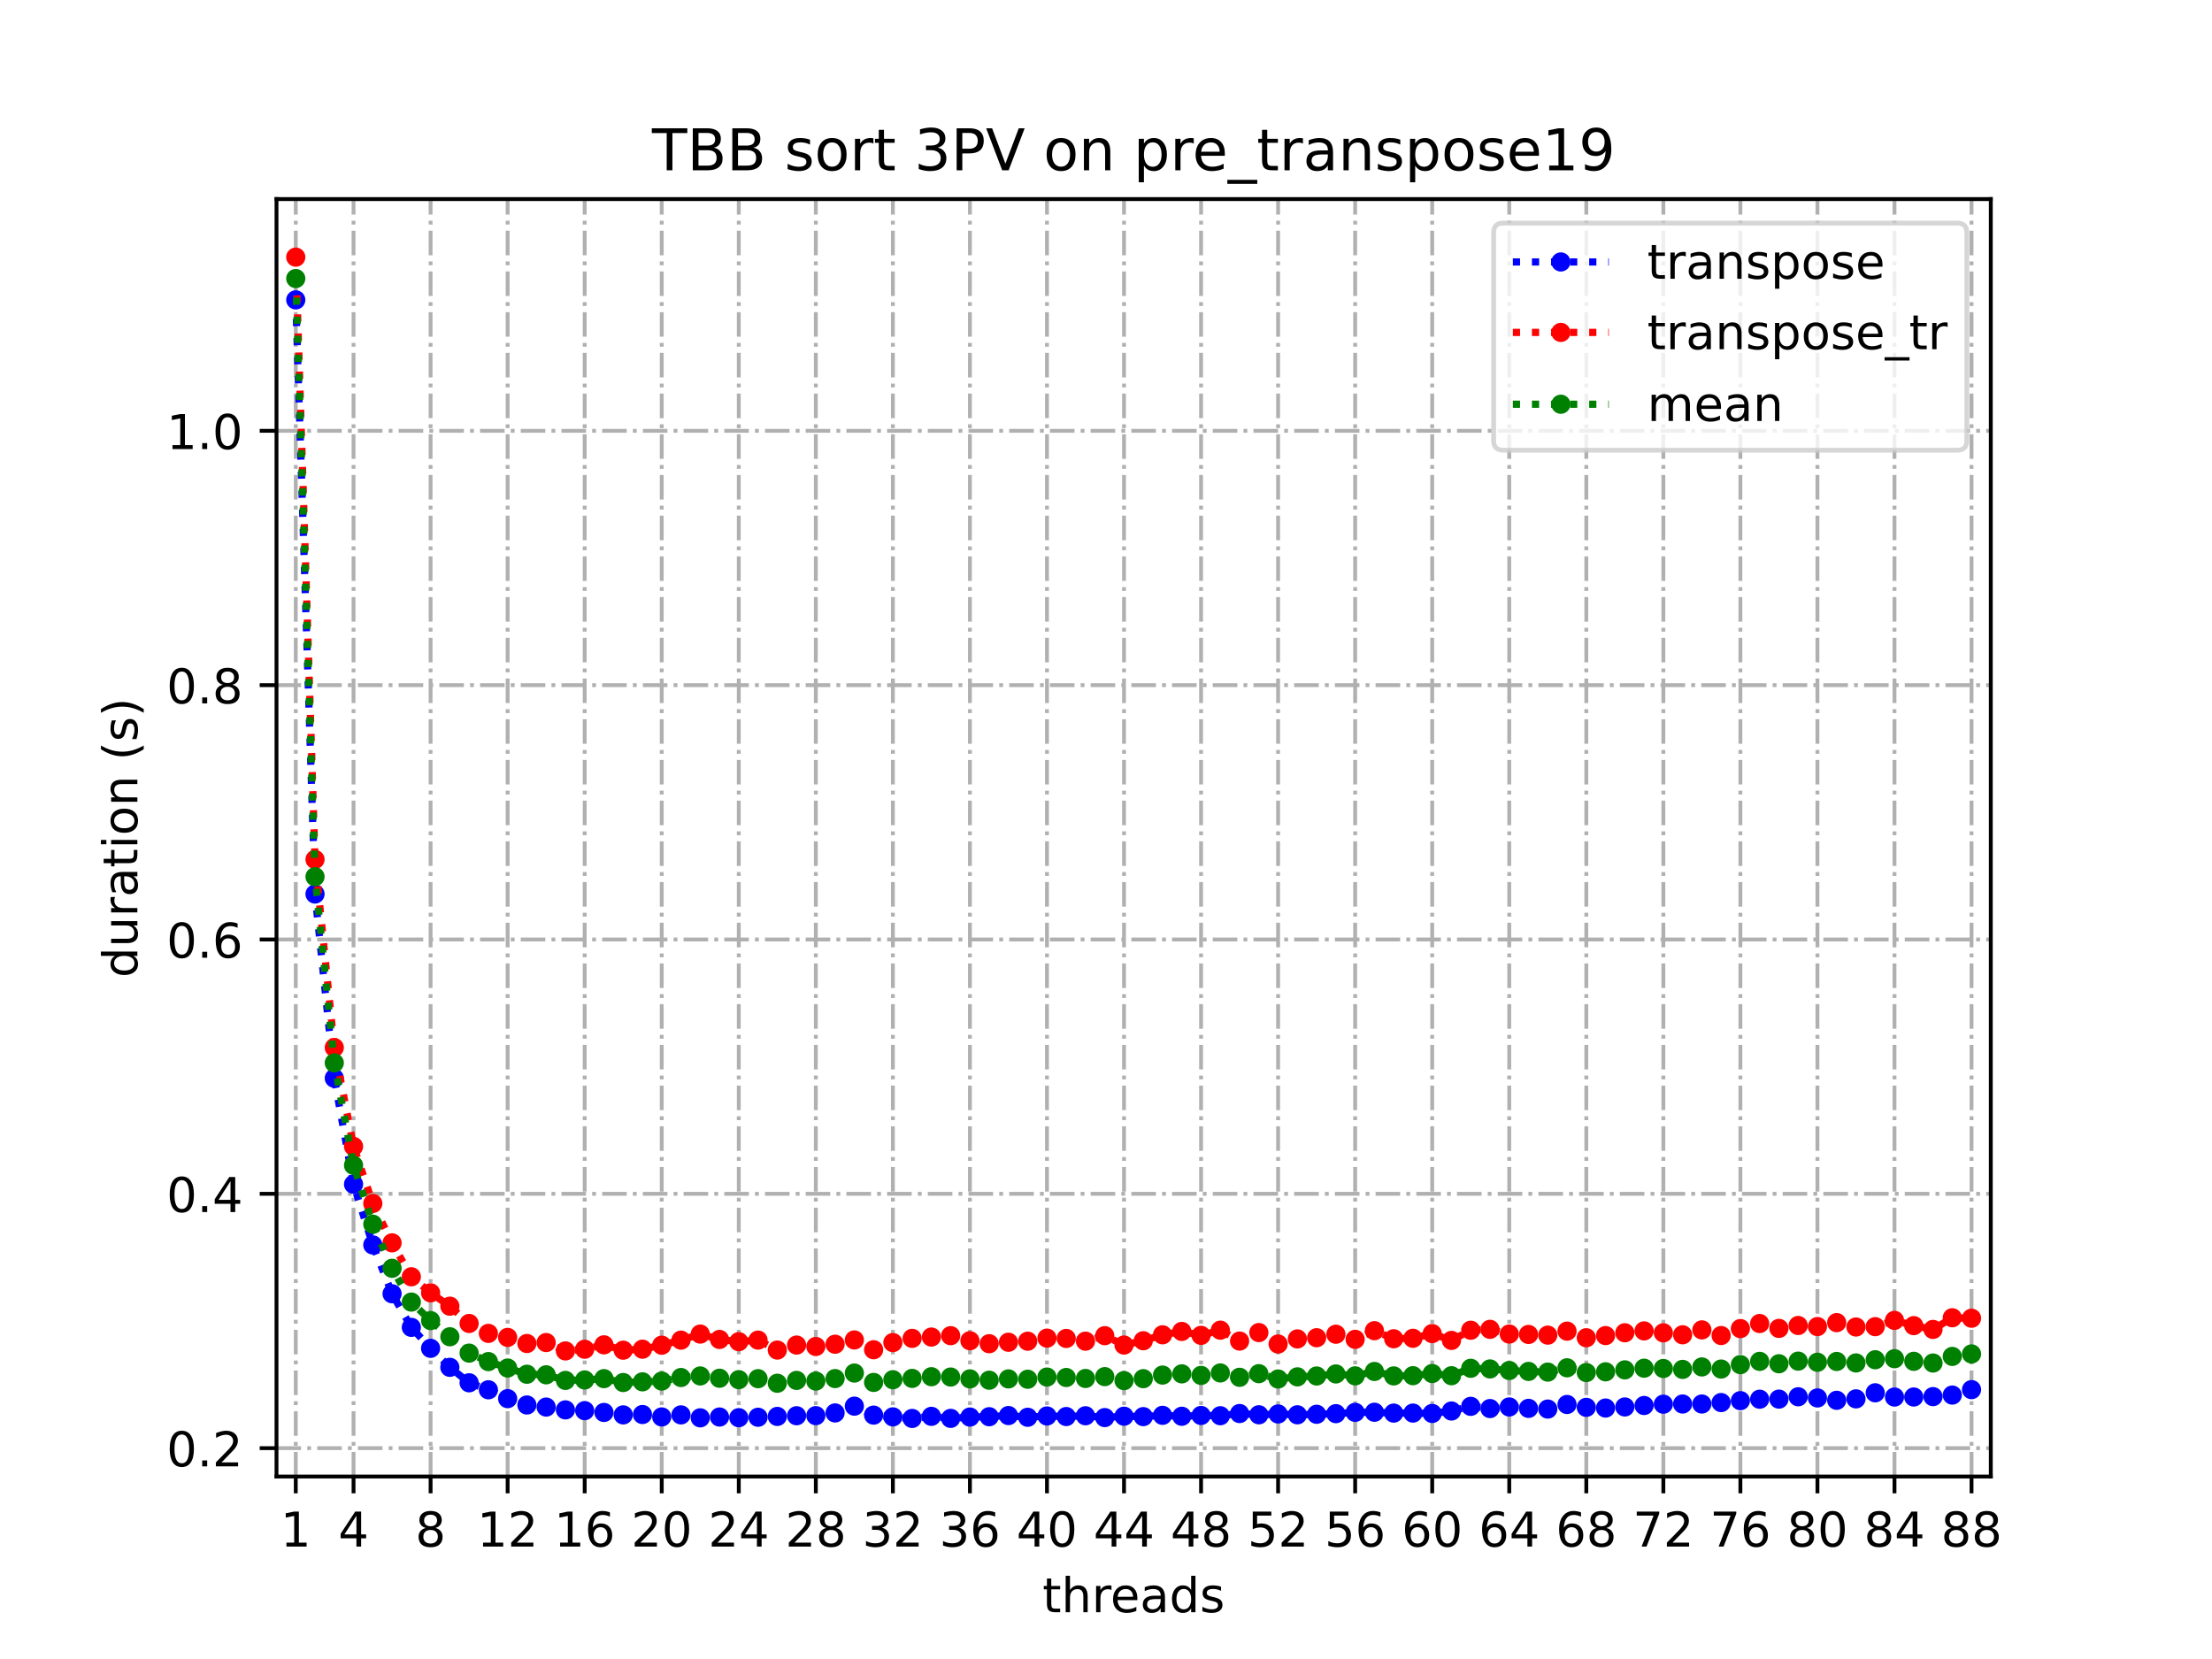 <?xml version="1.0" encoding="utf-8" standalone="no"?>
<!DOCTYPE svg PUBLIC "-//W3C//DTD SVG 1.1//EN"
  "http://www.w3.org/Graphics/SVG/1.1/DTD/svg11.dtd">
<!-- Created with matplotlib (https://matplotlib.org/) -->
<svg height="345.6pt" version="1.1" viewBox="0 0 460.8 345.6" width="460.8pt" xmlns="http://www.w3.org/2000/svg" xmlns:xlink="http://www.w3.org/1999/xlink">
 <defs>
  <style type="text/css">
*{stroke-linecap:butt;stroke-linejoin:round;}
  </style>
 </defs>
 <g id="figure_1">
  <g id="patch_1">
   <path d="M 0 345.6 
L 460.8 345.6 
L 460.8 0 
L 0 0 
z
" style="fill:#ffffff;"/>
  </g>
  <g id="axes_1">
   <g id="patch_2">
    <path d="M 57.6 307.584 
L 414.72 307.584 
L 414.72 41.472 
L 57.6 41.472 
z
" style="fill:#ffffff;"/>
   </g>
   <g id="matplotlib.axis_1">
    <g id="xtick_1">
     <g id="line2d_1">
      <path clip-path="url(#paa5a365f5f)" d="M 61.613 307.584 
L 61.613 41.472 
" style="fill:none;stroke:#b0b0b0;stroke-dasharray:5.12,1.28,0.8,1.28;stroke-dashoffset:0;stroke-width:0.8;"/>
     </g>
     <g id="line2d_2">
      <defs>
       <path d="M 0 0 
L 0 3.5 
" id="mc84919bd96" style="stroke:#000000;stroke-width:0.8;"/>
      </defs>
      <g>
       <use style="stroke:#000000;stroke-width:0.8;" x="61.613" xlink:href="#mc84919bd96" y="307.584"/>
      </g>
     </g>
     <g id="text_1">
      <!-- 1 -->
      <defs>
       <path d="M 12.406 8.297 
L 28.516 8.297 
L 28.516 63.922 
L 10.984 60.406 
L 10.984 69.391 
L 28.422 72.906 
L 38.281 72.906 
L 38.281 8.297 
L 54.391 8.297 
L 54.391 0 
L 12.406 0 
z
" id="DejaVuSans-49"/>
      </defs>
      <g transform="translate(58.431 322.182)scale(0.1 -0.1)">
       <use xlink:href="#DejaVuSans-49"/>
      </g>
     </g>
    </g>
    <g id="xtick_2">
     <g id="line2d_3">
      <path clip-path="url(#paa5a365f5f)" d="M 73.65 307.584 
L 73.65 41.472 
" style="fill:none;stroke:#b0b0b0;stroke-dasharray:5.12,1.28,0.8,1.28;stroke-dashoffset:0;stroke-width:0.8;"/>
     </g>
     <g id="line2d_4">
      <g>
       <use style="stroke:#000000;stroke-width:0.8;" x="73.65" xlink:href="#mc84919bd96" y="307.584"/>
      </g>
     </g>
     <g id="text_2">
      <!-- 4 -->
      <defs>
       <path d="M 37.797 64.312 
L 12.891 25.391 
L 37.797 25.391 
z
M 35.203 72.906 
L 47.609 72.906 
L 47.609 25.391 
L 58.016 25.391 
L 58.016 17.188 
L 47.609 17.188 
L 47.609 0 
L 37.797 0 
L 37.797 17.188 
L 4.891 17.188 
L 4.891 26.703 
z
" id="DejaVuSans-52"/>
      </defs>
      <g transform="translate(70.469 322.182)scale(0.1 -0.1)">
       <use xlink:href="#DejaVuSans-52"/>
      </g>
     </g>
    </g>
    <g id="xtick_3">
     <g id="line2d_5">
      <path clip-path="url(#paa5a365f5f)" d="M 89.701 307.584 
L 89.701 41.472 
" style="fill:none;stroke:#b0b0b0;stroke-dasharray:5.12,1.28,0.8,1.28;stroke-dashoffset:0;stroke-width:0.8;"/>
     </g>
     <g id="line2d_6">
      <g>
       <use style="stroke:#000000;stroke-width:0.8;" x="89.701" xlink:href="#mc84919bd96" y="307.584"/>
      </g>
     </g>
     <g id="text_3">
      <!-- 8 -->
      <defs>
       <path d="M 31.781 34.625 
Q 24.75 34.625 20.719 30.859 
Q 16.703 27.094 16.703 20.516 
Q 16.703 13.922 20.719 10.156 
Q 24.75 6.391 31.781 6.391 
Q 38.812 6.391 42.859 10.172 
Q 46.922 13.969 46.922 20.516 
Q 46.922 27.094 42.891 30.859 
Q 38.875 34.625 31.781 34.625 
z
M 21.922 38.812 
Q 15.578 40.375 12.031 44.719 
Q 8.5 49.078 8.5 55.328 
Q 8.5 64.062 14.719 69.141 
Q 20.953 74.219 31.781 74.219 
Q 42.672 74.219 48.875 69.141 
Q 55.078 64.062 55.078 55.328 
Q 55.078 49.078 51.531 44.719 
Q 48 40.375 41.703 38.812 
Q 48.828 37.156 52.797 32.312 
Q 56.781 27.484 56.781 20.516 
Q 56.781 9.906 50.312 4.234 
Q 43.844 -1.422 31.781 -1.422 
Q 19.734 -1.422 13.25 4.234 
Q 6.781 9.906 6.781 20.516 
Q 6.781 27.484 10.781 32.312 
Q 14.797 37.156 21.922 38.812 
z
M 18.312 54.391 
Q 18.312 48.734 21.844 45.562 
Q 25.391 42.391 31.781 42.391 
Q 38.141 42.391 41.719 45.562 
Q 45.312 48.734 45.312 54.391 
Q 45.312 60.062 41.719 63.234 
Q 38.141 66.406 31.781 66.406 
Q 25.391 66.406 21.844 63.234 
Q 18.312 60.062 18.312 54.391 
z
" id="DejaVuSans-56"/>
      </defs>
      <g transform="translate(86.519 322.182)scale(0.1 -0.1)">
       <use xlink:href="#DejaVuSans-56"/>
      </g>
     </g>
    </g>
    <g id="xtick_4">
     <g id="line2d_7">
      <path clip-path="url(#paa5a365f5f)" d="M 105.751 307.584 
L 105.751 41.472 
" style="fill:none;stroke:#b0b0b0;stroke-dasharray:5.12,1.28,0.8,1.28;stroke-dashoffset:0;stroke-width:0.8;"/>
     </g>
     <g id="line2d_8">
      <g>
       <use style="stroke:#000000;stroke-width:0.8;" x="105.751" xlink:href="#mc84919bd96" y="307.584"/>
      </g>
     </g>
     <g id="text_4">
      <!-- 12 -->
      <defs>
       <path d="M 19.188 8.297 
L 53.609 8.297 
L 53.609 0 
L 7.328 0 
L 7.328 8.297 
Q 12.938 14.109 22.625 23.891 
Q 32.328 33.688 34.812 36.531 
Q 39.547 41.844 41.422 45.531 
Q 43.312 49.219 43.312 52.781 
Q 43.312 58.594 39.234 62.25 
Q 35.156 65.922 28.609 65.922 
Q 23.969 65.922 18.812 64.312 
Q 13.672 62.703 7.812 59.422 
L 7.812 69.391 
Q 13.766 71.781 18.938 73 
Q 24.125 74.219 28.422 74.219 
Q 39.75 74.219 46.484 68.547 
Q 53.219 62.891 53.219 53.422 
Q 53.219 48.922 51.531 44.891 
Q 49.859 40.875 45.406 35.406 
Q 44.188 33.984 37.641 27.219 
Q 31.109 20.453 19.188 8.297 
z
" id="DejaVuSans-50"/>
      </defs>
      <g transform="translate(99.389 322.182)scale(0.1 -0.1)">
       <use xlink:href="#DejaVuSans-49"/>
       <use x="63.623" xlink:href="#DejaVuSans-50"/>
      </g>
     </g>
    </g>
    <g id="xtick_5">
     <g id="line2d_9">
      <path clip-path="url(#paa5a365f5f)" d="M 121.801 307.584 
L 121.801 41.472 
" style="fill:none;stroke:#b0b0b0;stroke-dasharray:5.12,1.28,0.8,1.28;stroke-dashoffset:0;stroke-width:0.8;"/>
     </g>
     <g id="line2d_10">
      <g>
       <use style="stroke:#000000;stroke-width:0.8;" x="121.801" xlink:href="#mc84919bd96" y="307.584"/>
      </g>
     </g>
     <g id="text_5">
      <!-- 16 -->
      <defs>
       <path d="M 33.016 40.375 
Q 26.375 40.375 22.484 35.828 
Q 18.609 31.297 18.609 23.391 
Q 18.609 15.531 22.484 10.953 
Q 26.375 6.391 33.016 6.391 
Q 39.656 6.391 43.531 10.953 
Q 47.406 15.531 47.406 23.391 
Q 47.406 31.297 43.531 35.828 
Q 39.656 40.375 33.016 40.375 
z
M 52.594 71.297 
L 52.594 62.312 
Q 48.875 64.062 45.094 64.984 
Q 41.312 65.922 37.594 65.922 
Q 27.828 65.922 22.672 59.328 
Q 17.531 52.734 16.797 39.406 
Q 19.672 43.656 24.016 45.922 
Q 28.375 48.188 33.594 48.188 
Q 44.578 48.188 50.953 41.516 
Q 57.328 34.859 57.328 23.391 
Q 57.328 12.156 50.688 5.359 
Q 44.047 -1.422 33.016 -1.422 
Q 20.359 -1.422 13.672 8.266 
Q 6.984 17.969 6.984 36.375 
Q 6.984 53.656 15.188 63.938 
Q 23.391 74.219 37.203 74.219 
Q 40.922 74.219 44.703 73.484 
Q 48.484 72.75 52.594 71.297 
z
" id="DejaVuSans-54"/>
      </defs>
      <g transform="translate(115.439 322.182)scale(0.1 -0.1)">
       <use xlink:href="#DejaVuSans-49"/>
       <use x="63.623" xlink:href="#DejaVuSans-54"/>
      </g>
     </g>
    </g>
    <g id="xtick_6">
     <g id="line2d_11">
      <path clip-path="url(#paa5a365f5f)" d="M 137.852 307.584 
L 137.852 41.472 
" style="fill:none;stroke:#b0b0b0;stroke-dasharray:5.12,1.28,0.8,1.28;stroke-dashoffset:0;stroke-width:0.8;"/>
     </g>
     <g id="line2d_12">
      <g>
       <use style="stroke:#000000;stroke-width:0.8;" x="137.852" xlink:href="#mc84919bd96" y="307.584"/>
      </g>
     </g>
     <g id="text_6">
      <!-- 20 -->
      <defs>
       <path d="M 31.781 66.406 
Q 24.172 66.406 20.328 58.906 
Q 16.5 51.422 16.5 36.375 
Q 16.5 21.391 20.328 13.891 
Q 24.172 6.391 31.781 6.391 
Q 39.453 6.391 43.281 13.891 
Q 47.125 21.391 47.125 36.375 
Q 47.125 51.422 43.281 58.906 
Q 39.453 66.406 31.781 66.406 
z
M 31.781 74.219 
Q 44.047 74.219 50.516 64.516 
Q 56.984 54.828 56.984 36.375 
Q 56.984 17.969 50.516 8.266 
Q 44.047 -1.422 31.781 -1.422 
Q 19.531 -1.422 13.062 8.266 
Q 6.594 17.969 6.594 36.375 
Q 6.594 54.828 13.062 64.516 
Q 19.531 74.219 31.781 74.219 
z
" id="DejaVuSans-48"/>
      </defs>
      <g transform="translate(131.489 322.182)scale(0.1 -0.1)">
       <use xlink:href="#DejaVuSans-50"/>
       <use x="63.623" xlink:href="#DejaVuSans-48"/>
      </g>
     </g>
    </g>
    <g id="xtick_7">
     <g id="line2d_13">
      <path clip-path="url(#paa5a365f5f)" d="M 153.902 307.584 
L 153.902 41.472 
" style="fill:none;stroke:#b0b0b0;stroke-dasharray:5.12,1.28,0.8,1.28;stroke-dashoffset:0;stroke-width:0.8;"/>
     </g>
     <g id="line2d_14">
      <g>
       <use style="stroke:#000000;stroke-width:0.8;" x="153.902" xlink:href="#mc84919bd96" y="307.584"/>
      </g>
     </g>
     <g id="text_7">
      <!-- 24 -->
      <g transform="translate(147.54 322.182)scale(0.1 -0.1)">
       <use xlink:href="#DejaVuSans-50"/>
       <use x="63.623" xlink:href="#DejaVuSans-52"/>
      </g>
     </g>
    </g>
    <g id="xtick_8">
     <g id="line2d_15">
      <path clip-path="url(#paa5a365f5f)" d="M 169.952 307.584 
L 169.952 41.472 
" style="fill:none;stroke:#b0b0b0;stroke-dasharray:5.12,1.28,0.8,1.28;stroke-dashoffset:0;stroke-width:0.8;"/>
     </g>
     <g id="line2d_16">
      <g>
       <use style="stroke:#000000;stroke-width:0.8;" x="169.952" xlink:href="#mc84919bd96" y="307.584"/>
      </g>
     </g>
     <g id="text_8">
      <!-- 28 -->
      <g transform="translate(163.59 322.182)scale(0.1 -0.1)">
       <use xlink:href="#DejaVuSans-50"/>
       <use x="63.623" xlink:href="#DejaVuSans-56"/>
      </g>
     </g>
    </g>
    <g id="xtick_9">
     <g id="line2d_17">
      <path clip-path="url(#paa5a365f5f)" d="M 186.003 307.584 
L 186.003 41.472 
" style="fill:none;stroke:#b0b0b0;stroke-dasharray:5.12,1.28,0.8,1.28;stroke-dashoffset:0;stroke-width:0.8;"/>
     </g>
     <g id="line2d_18">
      <g>
       <use style="stroke:#000000;stroke-width:0.8;" x="186.003" xlink:href="#mc84919bd96" y="307.584"/>
      </g>
     </g>
     <g id="text_9">
      <!-- 32 -->
      <defs>
       <path d="M 40.578 39.312 
Q 47.656 37.797 51.625 33 
Q 55.609 28.219 55.609 21.188 
Q 55.609 10.406 48.188 4.484 
Q 40.766 -1.422 27.094 -1.422 
Q 22.516 -1.422 17.656 -0.516 
Q 12.797 0.391 7.625 2.203 
L 7.625 11.719 
Q 11.719 9.328 16.594 8.109 
Q 21.484 6.891 26.812 6.891 
Q 36.078 6.891 40.938 10.547 
Q 45.797 14.203 45.797 21.188 
Q 45.797 27.641 41.281 31.266 
Q 36.766 34.906 28.719 34.906 
L 20.219 34.906 
L 20.219 43.016 
L 29.109 43.016 
Q 36.375 43.016 40.234 45.922 
Q 44.094 48.828 44.094 54.297 
Q 44.094 59.906 40.109 62.906 
Q 36.141 65.922 28.719 65.922 
Q 24.656 65.922 20.016 65.031 
Q 15.375 64.156 9.812 62.312 
L 9.812 71.094 
Q 15.438 72.656 20.344 73.438 
Q 25.25 74.219 29.594 74.219 
Q 40.828 74.219 47.359 69.109 
Q 53.906 64.016 53.906 55.328 
Q 53.906 49.266 50.438 45.094 
Q 46.969 40.922 40.578 39.312 
z
" id="DejaVuSans-51"/>
      </defs>
      <g transform="translate(179.64 322.182)scale(0.1 -0.1)">
       <use xlink:href="#DejaVuSans-51"/>
       <use x="63.623" xlink:href="#DejaVuSans-50"/>
      </g>
     </g>
    </g>
    <g id="xtick_10">
     <g id="line2d_19">
      <path clip-path="url(#paa5a365f5f)" d="M 202.053 307.584 
L 202.053 41.472 
" style="fill:none;stroke:#b0b0b0;stroke-dasharray:5.12,1.28,0.8,1.28;stroke-dashoffset:0;stroke-width:0.8;"/>
     </g>
     <g id="line2d_20">
      <g>
       <use style="stroke:#000000;stroke-width:0.8;" x="202.053" xlink:href="#mc84919bd96" y="307.584"/>
      </g>
     </g>
     <g id="text_10">
      <!-- 36 -->
      <g transform="translate(195.691 322.182)scale(0.1 -0.1)">
       <use xlink:href="#DejaVuSans-51"/>
       <use x="63.623" xlink:href="#DejaVuSans-54"/>
      </g>
     </g>
    </g>
    <g id="xtick_11">
     <g id="line2d_21">
      <path clip-path="url(#paa5a365f5f)" d="M 218.103 307.584 
L 218.103 41.472 
" style="fill:none;stroke:#b0b0b0;stroke-dasharray:5.12,1.28,0.8,1.28;stroke-dashoffset:0;stroke-width:0.8;"/>
     </g>
     <g id="line2d_22">
      <g>
       <use style="stroke:#000000;stroke-width:0.8;" x="218.103" xlink:href="#mc84919bd96" y="307.584"/>
      </g>
     </g>
     <g id="text_11">
      <!-- 40 -->
      <g transform="translate(211.741 322.182)scale(0.1 -0.1)">
       <use xlink:href="#DejaVuSans-52"/>
       <use x="63.623" xlink:href="#DejaVuSans-48"/>
      </g>
     </g>
    </g>
    <g id="xtick_12">
     <g id="line2d_23">
      <path clip-path="url(#paa5a365f5f)" d="M 234.154 307.584 
L 234.154 41.472 
" style="fill:none;stroke:#b0b0b0;stroke-dasharray:5.12,1.28,0.8,1.28;stroke-dashoffset:0;stroke-width:0.8;"/>
     </g>
     <g id="line2d_24">
      <g>
       <use style="stroke:#000000;stroke-width:0.8;" x="234.154" xlink:href="#mc84919bd96" y="307.584"/>
      </g>
     </g>
     <g id="text_12">
      <!-- 44 -->
      <g transform="translate(227.791 322.182)scale(0.1 -0.1)">
       <use xlink:href="#DejaVuSans-52"/>
       <use x="63.623" xlink:href="#DejaVuSans-52"/>
      </g>
     </g>
    </g>
    <g id="xtick_13">
     <g id="line2d_25">
      <path clip-path="url(#paa5a365f5f)" d="M 250.204 307.584 
L 250.204 41.472 
" style="fill:none;stroke:#b0b0b0;stroke-dasharray:5.12,1.28,0.8,1.28;stroke-dashoffset:0;stroke-width:0.8;"/>
     </g>
     <g id="line2d_26">
      <g>
       <use style="stroke:#000000;stroke-width:0.8;" x="250.204" xlink:href="#mc84919bd96" y="307.584"/>
      </g>
     </g>
     <g id="text_13">
      <!-- 48 -->
      <g transform="translate(243.842 322.182)scale(0.1 -0.1)">
       <use xlink:href="#DejaVuSans-52"/>
       <use x="63.623" xlink:href="#DejaVuSans-56"/>
      </g>
     </g>
    </g>
    <g id="xtick_14">
     <g id="line2d_27">
      <path clip-path="url(#paa5a365f5f)" d="M 266.254 307.584 
L 266.254 41.472 
" style="fill:none;stroke:#b0b0b0;stroke-dasharray:5.12,1.28,0.8,1.28;stroke-dashoffset:0;stroke-width:0.8;"/>
     </g>
     <g id="line2d_28">
      <g>
       <use style="stroke:#000000;stroke-width:0.8;" x="266.254" xlink:href="#mc84919bd96" y="307.584"/>
      </g>
     </g>
     <g id="text_14">
      <!-- 52 -->
      <defs>
       <path d="M 10.797 72.906 
L 49.516 72.906 
L 49.516 64.594 
L 19.828 64.594 
L 19.828 46.734 
Q 21.969 47.469 24.109 47.828 
Q 26.266 48.188 28.422 48.188 
Q 40.625 48.188 47.75 41.5 
Q 54.891 34.812 54.891 23.391 
Q 54.891 11.625 47.562 5.094 
Q 40.234 -1.422 26.906 -1.422 
Q 22.312 -1.422 17.547 -0.641 
Q 12.797 0.141 7.719 1.703 
L 7.719 11.625 
Q 12.109 9.234 16.797 8.062 
Q 21.484 6.891 26.703 6.891 
Q 35.156 6.891 40.078 11.328 
Q 45.016 15.766 45.016 23.391 
Q 45.016 31 40.078 35.438 
Q 35.156 39.891 26.703 39.891 
Q 22.75 39.891 18.812 39.016 
Q 14.891 38.141 10.797 36.281 
z
" id="DejaVuSans-53"/>
      </defs>
      <g transform="translate(259.892 322.182)scale(0.1 -0.1)">
       <use xlink:href="#DejaVuSans-53"/>
       <use x="63.623" xlink:href="#DejaVuSans-50"/>
      </g>
     </g>
    </g>
    <g id="xtick_15">
     <g id="line2d_29">
      <path clip-path="url(#paa5a365f5f)" d="M 282.305 307.584 
L 282.305 41.472 
" style="fill:none;stroke:#b0b0b0;stroke-dasharray:5.12,1.28,0.8,1.28;stroke-dashoffset:0;stroke-width:0.8;"/>
     </g>
     <g id="line2d_30">
      <g>
       <use style="stroke:#000000;stroke-width:0.8;" x="282.305" xlink:href="#mc84919bd96" y="307.584"/>
      </g>
     </g>
     <g id="text_15">
      <!-- 56 -->
      <g transform="translate(275.942 322.182)scale(0.1 -0.1)">
       <use xlink:href="#DejaVuSans-53"/>
       <use x="63.623" xlink:href="#DejaVuSans-54"/>
      </g>
     </g>
    </g>
    <g id="xtick_16">
     <g id="line2d_31">
      <path clip-path="url(#paa5a365f5f)" d="M 298.355 307.584 
L 298.355 41.472 
" style="fill:none;stroke:#b0b0b0;stroke-dasharray:5.12,1.28,0.8,1.28;stroke-dashoffset:0;stroke-width:0.8;"/>
     </g>
     <g id="line2d_32">
      <g>
       <use style="stroke:#000000;stroke-width:0.8;" x="298.355" xlink:href="#mc84919bd96" y="307.584"/>
      </g>
     </g>
     <g id="text_16">
      <!-- 60 -->
      <g transform="translate(291.993 322.182)scale(0.1 -0.1)">
       <use xlink:href="#DejaVuSans-54"/>
       <use x="63.623" xlink:href="#DejaVuSans-48"/>
      </g>
     </g>
    </g>
    <g id="xtick_17">
     <g id="line2d_33">
      <path clip-path="url(#paa5a365f5f)" d="M 314.405 307.584 
L 314.405 41.472 
" style="fill:none;stroke:#b0b0b0;stroke-dasharray:5.12,1.28,0.8,1.28;stroke-dashoffset:0;stroke-width:0.8;"/>
     </g>
     <g id="line2d_34">
      <g>
       <use style="stroke:#000000;stroke-width:0.8;" x="314.405" xlink:href="#mc84919bd96" y="307.584"/>
      </g>
     </g>
     <g id="text_17">
      <!-- 64 -->
      <g transform="translate(308.043 322.182)scale(0.1 -0.1)">
       <use xlink:href="#DejaVuSans-54"/>
       <use x="63.623" xlink:href="#DejaVuSans-52"/>
      </g>
     </g>
    </g>
    <g id="xtick_18">
     <g id="line2d_35">
      <path clip-path="url(#paa5a365f5f)" d="M 330.456 307.584 
L 330.456 41.472 
" style="fill:none;stroke:#b0b0b0;stroke-dasharray:5.12,1.28,0.8,1.28;stroke-dashoffset:0;stroke-width:0.8;"/>
     </g>
     <g id="line2d_36">
      <g>
       <use style="stroke:#000000;stroke-width:0.8;" x="330.456" xlink:href="#mc84919bd96" y="307.584"/>
      </g>
     </g>
     <g id="text_18">
      <!-- 68 -->
      <g transform="translate(324.093 322.182)scale(0.1 -0.1)">
       <use xlink:href="#DejaVuSans-54"/>
       <use x="63.623" xlink:href="#DejaVuSans-56"/>
      </g>
     </g>
    </g>
    <g id="xtick_19">
     <g id="line2d_37">
      <path clip-path="url(#paa5a365f5f)" d="M 346.506 307.584 
L 346.506 41.472 
" style="fill:none;stroke:#b0b0b0;stroke-dasharray:5.12,1.28,0.8,1.28;stroke-dashoffset:0;stroke-width:0.8;"/>
     </g>
     <g id="line2d_38">
      <g>
       <use style="stroke:#000000;stroke-width:0.8;" x="346.506" xlink:href="#mc84919bd96" y="307.584"/>
      </g>
     </g>
     <g id="text_19">
      <!-- 72 -->
      <defs>
       <path d="M 8.203 72.906 
L 55.078 72.906 
L 55.078 68.703 
L 28.609 0 
L 18.312 0 
L 43.219 64.594 
L 8.203 64.594 
z
" id="DejaVuSans-55"/>
      </defs>
      <g transform="translate(340.144 322.182)scale(0.1 -0.1)">
       <use xlink:href="#DejaVuSans-55"/>
       <use x="63.623" xlink:href="#DejaVuSans-50"/>
      </g>
     </g>
    </g>
    <g id="xtick_20">
     <g id="line2d_39">
      <path clip-path="url(#paa5a365f5f)" d="M 362.556 307.584 
L 362.556 41.472 
" style="fill:none;stroke:#b0b0b0;stroke-dasharray:5.12,1.28,0.8,1.28;stroke-dashoffset:0;stroke-width:0.8;"/>
     </g>
     <g id="line2d_40">
      <g>
       <use style="stroke:#000000;stroke-width:0.8;" x="362.556" xlink:href="#mc84919bd96" y="307.584"/>
      </g>
     </g>
     <g id="text_20">
      <!-- 76 -->
      <g transform="translate(356.194 322.182)scale(0.1 -0.1)">
       <use xlink:href="#DejaVuSans-55"/>
       <use x="63.623" xlink:href="#DejaVuSans-54"/>
      </g>
     </g>
    </g>
    <g id="xtick_21">
     <g id="line2d_41">
      <path clip-path="url(#paa5a365f5f)" d="M 378.607 307.584 
L 378.607 41.472 
" style="fill:none;stroke:#b0b0b0;stroke-dasharray:5.12,1.28,0.8,1.28;stroke-dashoffset:0;stroke-width:0.8;"/>
     </g>
     <g id="line2d_42">
      <g>
       <use style="stroke:#000000;stroke-width:0.8;" x="378.607" xlink:href="#mc84919bd96" y="307.584"/>
      </g>
     </g>
     <g id="text_21">
      <!-- 80 -->
      <g transform="translate(372.244 322.182)scale(0.1 -0.1)">
       <use xlink:href="#DejaVuSans-56"/>
       <use x="63.623" xlink:href="#DejaVuSans-48"/>
      </g>
     </g>
    </g>
    <g id="xtick_22">
     <g id="line2d_43">
      <path clip-path="url(#paa5a365f5f)" d="M 394.657 307.584 
L 394.657 41.472 
" style="fill:none;stroke:#b0b0b0;stroke-dasharray:5.12,1.28,0.8,1.28;stroke-dashoffset:0;stroke-width:0.8;"/>
     </g>
     <g id="line2d_44">
      <g>
       <use style="stroke:#000000;stroke-width:0.8;" x="394.657" xlink:href="#mc84919bd96" y="307.584"/>
      </g>
     </g>
     <g id="text_22">
      <!-- 84 -->
      <g transform="translate(388.295 322.182)scale(0.1 -0.1)">
       <use xlink:href="#DejaVuSans-56"/>
       <use x="63.623" xlink:href="#DejaVuSans-52"/>
      </g>
     </g>
    </g>
    <g id="xtick_23">
     <g id="line2d_45">
      <path clip-path="url(#paa5a365f5f)" d="M 410.707 307.584 
L 410.707 41.472 
" style="fill:none;stroke:#b0b0b0;stroke-dasharray:5.12,1.28,0.8,1.28;stroke-dashoffset:0;stroke-width:0.8;"/>
     </g>
     <g id="line2d_46">
      <g>
       <use style="stroke:#000000;stroke-width:0.8;" x="410.707" xlink:href="#mc84919bd96" y="307.584"/>
      </g>
     </g>
     <g id="text_23">
      <!-- 88 -->
      <g transform="translate(404.345 322.182)scale(0.1 -0.1)">
       <use xlink:href="#DejaVuSans-56"/>
       <use x="63.623" xlink:href="#DejaVuSans-56"/>
      </g>
     </g>
    </g>
    <g id="text_24">
     <!-- threads -->
     <defs>
      <path d="M 18.312 70.219 
L 18.312 54.688 
L 36.812 54.688 
L 36.812 47.703 
L 18.312 47.703 
L 18.312 18.016 
Q 18.312 11.328 20.141 9.422 
Q 21.969 7.516 27.594 7.516 
L 36.812 7.516 
L 36.812 0 
L 27.594 0 
Q 17.188 0 13.234 3.875 
Q 9.281 7.766 9.281 18.016 
L 9.281 47.703 
L 2.688 47.703 
L 2.688 54.688 
L 9.281 54.688 
L 9.281 70.219 
z
" id="DejaVuSans-116"/>
      <path d="M 54.891 33.016 
L 54.891 0 
L 45.906 0 
L 45.906 32.719 
Q 45.906 40.484 42.875 44.328 
Q 39.844 48.188 33.797 48.188 
Q 26.516 48.188 22.312 43.547 
Q 18.109 38.922 18.109 30.906 
L 18.109 0 
L 9.078 0 
L 9.078 75.984 
L 18.109 75.984 
L 18.109 46.188 
Q 21.344 51.125 25.703 53.562 
Q 30.078 56 35.797 56 
Q 45.219 56 50.047 50.172 
Q 54.891 44.344 54.891 33.016 
z
" id="DejaVuSans-104"/>
      <path d="M 41.109 46.297 
Q 39.594 47.172 37.812 47.578 
Q 36.031 48 33.891 48 
Q 26.266 48 22.188 43.047 
Q 18.109 38.094 18.109 28.812 
L 18.109 0 
L 9.078 0 
L 9.078 54.688 
L 18.109 54.688 
L 18.109 46.188 
Q 20.953 51.172 25.484 53.578 
Q 30.031 56 36.531 56 
Q 37.453 56 38.578 55.875 
Q 39.703 55.766 41.062 55.516 
z
" id="DejaVuSans-114"/>
      <path d="M 56.203 29.594 
L 56.203 25.203 
L 14.891 25.203 
Q 15.484 15.922 20.484 11.062 
Q 25.484 6.203 34.422 6.203 
Q 39.594 6.203 44.453 7.469 
Q 49.312 8.734 54.109 11.281 
L 54.109 2.781 
Q 49.266 0.734 44.188 -0.344 
Q 39.109 -1.422 33.891 -1.422 
Q 20.797 -1.422 13.156 6.188 
Q 5.516 13.812 5.516 26.812 
Q 5.516 40.234 12.766 48.109 
Q 20.016 56 32.328 56 
Q 43.359 56 49.781 48.891 
Q 56.203 41.797 56.203 29.594 
z
M 47.219 32.234 
Q 47.125 39.594 43.094 43.984 
Q 39.062 48.391 32.422 48.391 
Q 24.906 48.391 20.391 44.141 
Q 15.875 39.891 15.188 32.172 
z
" id="DejaVuSans-101"/>
      <path d="M 34.281 27.484 
Q 23.391 27.484 19.188 25 
Q 14.984 22.516 14.984 16.5 
Q 14.984 11.719 18.141 8.906 
Q 21.297 6.109 26.703 6.109 
Q 34.188 6.109 38.703 11.406 
Q 43.219 16.703 43.219 25.484 
L 43.219 27.484 
z
M 52.203 31.203 
L 52.203 0 
L 43.219 0 
L 43.219 8.297 
Q 40.141 3.328 35.547 0.953 
Q 30.953 -1.422 24.312 -1.422 
Q 15.922 -1.422 10.953 3.297 
Q 6 8.016 6 15.922 
Q 6 25.141 12.172 29.828 
Q 18.359 34.516 30.609 34.516 
L 43.219 34.516 
L 43.219 35.406 
Q 43.219 41.609 39.141 45 
Q 35.062 48.391 27.688 48.391 
Q 23 48.391 18.547 47.266 
Q 14.109 46.141 10.016 43.891 
L 10.016 52.203 
Q 14.938 54.109 19.578 55.047 
Q 24.219 56 28.609 56 
Q 40.484 56 46.344 49.844 
Q 52.203 43.703 52.203 31.203 
z
" id="DejaVuSans-97"/>
      <path d="M 45.406 46.391 
L 45.406 75.984 
L 54.391 75.984 
L 54.391 0 
L 45.406 0 
L 45.406 8.203 
Q 42.578 3.328 38.25 0.953 
Q 33.938 -1.422 27.875 -1.422 
Q 17.969 -1.422 11.734 6.484 
Q 5.516 14.406 5.516 27.297 
Q 5.516 40.188 11.734 48.094 
Q 17.969 56 27.875 56 
Q 33.938 56 38.25 53.625 
Q 42.578 51.266 45.406 46.391 
z
M 14.797 27.297 
Q 14.797 17.391 18.875 11.75 
Q 22.953 6.109 30.078 6.109 
Q 37.203 6.109 41.297 11.75 
Q 45.406 17.391 45.406 27.297 
Q 45.406 37.203 41.297 42.844 
Q 37.203 48.484 30.078 48.484 
Q 22.953 48.484 18.875 42.844 
Q 14.797 37.203 14.797 27.297 
z
" id="DejaVuSans-100"/>
      <path d="M 44.281 53.078 
L 44.281 44.578 
Q 40.484 46.531 36.375 47.5 
Q 32.281 48.484 27.875 48.484 
Q 21.188 48.484 17.844 46.438 
Q 14.5 44.391 14.5 40.281 
Q 14.5 37.156 16.891 35.375 
Q 19.281 33.594 26.516 31.984 
L 29.594 31.297 
Q 39.156 29.25 43.188 25.516 
Q 47.219 21.781 47.219 15.094 
Q 47.219 7.469 41.188 3.016 
Q 35.156 -1.422 24.609 -1.422 
Q 20.219 -1.422 15.453 -0.562 
Q 10.688 0.297 5.422 2 
L 5.422 11.281 
Q 10.406 8.688 15.234 7.391 
Q 20.062 6.109 24.812 6.109 
Q 31.156 6.109 34.562 8.281 
Q 37.984 10.453 37.984 14.406 
Q 37.984 18.062 35.516 20.016 
Q 33.062 21.969 24.703 23.781 
L 21.578 24.516 
Q 13.234 26.266 9.516 29.906 
Q 5.812 33.547 5.812 39.891 
Q 5.812 47.609 11.281 51.797 
Q 16.75 56 26.812 56 
Q 31.781 56 36.172 55.266 
Q 40.578 54.547 44.281 53.078 
z
" id="DejaVuSans-115"/>
     </defs>
     <g transform="translate(217.169 335.861)scale(0.1 -0.1)">
      <use xlink:href="#DejaVuSans-116"/>
      <use x="39.209" xlink:href="#DejaVuSans-104"/>
      <use x="102.588" xlink:href="#DejaVuSans-114"/>
      <use x="141.451" xlink:href="#DejaVuSans-101"/>
      <use x="202.975" xlink:href="#DejaVuSans-97"/>
      <use x="264.254" xlink:href="#DejaVuSans-100"/>
      <use x="327.73" xlink:href="#DejaVuSans-115"/>
     </g>
    </g>
   </g>
   <g id="matplotlib.axis_2">
    <g id="ytick_1">
     <g id="line2d_47">
      <path clip-path="url(#paa5a365f5f)" d="M 57.6 301.673 
L 414.72 301.673 
" style="fill:none;stroke:#b0b0b0;stroke-dasharray:5.12,1.28,0.8,1.28;stroke-dashoffset:0;stroke-width:0.8;"/>
     </g>
     <g id="line2d_48">
      <defs>
       <path d="M 0 0 
L -3.5 0 
" id="m6df3743772" style="stroke:#000000;stroke-width:0.8;"/>
      </defs>
      <g>
       <use style="stroke:#000000;stroke-width:0.8;" x="57.6" xlink:href="#m6df3743772" y="301.673"/>
      </g>
     </g>
     <g id="text_25">
      <!-- 0.2 -->
      <defs>
       <path d="M 10.688 12.406 
L 21 12.406 
L 21 0 
L 10.688 0 
z
" id="DejaVuSans-46"/>
      </defs>
      <g transform="translate(34.697 305.472)scale(0.1 -0.1)">
       <use xlink:href="#DejaVuSans-48"/>
       <use x="63.623" xlink:href="#DejaVuSans-46"/>
       <use x="95.41" xlink:href="#DejaVuSans-50"/>
      </g>
     </g>
    </g>
    <g id="ytick_2">
     <g id="line2d_49">
      <path clip-path="url(#paa5a365f5f)" d="M 57.6 248.692 
L 414.72 248.692 
" style="fill:none;stroke:#b0b0b0;stroke-dasharray:5.12,1.28,0.8,1.28;stroke-dashoffset:0;stroke-width:0.8;"/>
     </g>
     <g id="line2d_50">
      <g>
       <use style="stroke:#000000;stroke-width:0.8;" x="57.6" xlink:href="#m6df3743772" y="248.692"/>
      </g>
     </g>
     <g id="text_26">
      <!-- 0.4 -->
      <g transform="translate(34.697 252.491)scale(0.1 -0.1)">
       <use xlink:href="#DejaVuSans-48"/>
       <use x="63.623" xlink:href="#DejaVuSans-46"/>
       <use x="95.41" xlink:href="#DejaVuSans-52"/>
      </g>
     </g>
    </g>
    <g id="ytick_3">
     <g id="line2d_51">
      <path clip-path="url(#paa5a365f5f)" d="M 57.6 195.712 
L 414.72 195.712 
" style="fill:none;stroke:#b0b0b0;stroke-dasharray:5.12,1.28,0.8,1.28;stroke-dashoffset:0;stroke-width:0.8;"/>
     </g>
     <g id="line2d_52">
      <g>
       <use style="stroke:#000000;stroke-width:0.8;" x="57.6" xlink:href="#m6df3743772" y="195.712"/>
      </g>
     </g>
     <g id="text_27">
      <!-- 0.6 -->
      <g transform="translate(34.697 199.511)scale(0.1 -0.1)">
       <use xlink:href="#DejaVuSans-48"/>
       <use x="63.623" xlink:href="#DejaVuSans-46"/>
       <use x="95.41" xlink:href="#DejaVuSans-54"/>
      </g>
     </g>
    </g>
    <g id="ytick_4">
     <g id="line2d_53">
      <path clip-path="url(#paa5a365f5f)" d="M 57.6 142.731 
L 414.72 142.731 
" style="fill:none;stroke:#b0b0b0;stroke-dasharray:5.12,1.28,0.8,1.28;stroke-dashoffset:0;stroke-width:0.8;"/>
     </g>
     <g id="line2d_54">
      <g>
       <use style="stroke:#000000;stroke-width:0.8;" x="57.6" xlink:href="#m6df3743772" y="142.731"/>
      </g>
     </g>
     <g id="text_28">
      <!-- 0.8 -->
      <g transform="translate(34.697 146.53)scale(0.1 -0.1)">
       <use xlink:href="#DejaVuSans-48"/>
       <use x="63.623" xlink:href="#DejaVuSans-46"/>
       <use x="95.41" xlink:href="#DejaVuSans-56"/>
      </g>
     </g>
    </g>
    <g id="ytick_5">
     <g id="line2d_55">
      <path clip-path="url(#paa5a365f5f)" d="M 57.6 89.75 
L 414.72 89.75 
" style="fill:none;stroke:#b0b0b0;stroke-dasharray:5.12,1.28,0.8,1.28;stroke-dashoffset:0;stroke-width:0.8;"/>
     </g>
     <g id="line2d_56">
      <g>
       <use style="stroke:#000000;stroke-width:0.8;" x="57.6" xlink:href="#m6df3743772" y="89.75"/>
      </g>
     </g>
     <g id="text_29">
      <!-- 1.0 -->
      <g transform="translate(34.697 93.549)scale(0.1 -0.1)">
       <use xlink:href="#DejaVuSans-49"/>
       <use x="63.623" xlink:href="#DejaVuSans-46"/>
       <use x="95.41" xlink:href="#DejaVuSans-48"/>
      </g>
     </g>
    </g>
    <g id="text_30">
     <!-- duration (s) -->
     <defs>
      <path d="M 8.5 21.578 
L 8.5 54.688 
L 17.484 54.688 
L 17.484 21.922 
Q 17.484 14.156 20.5 10.266 
Q 23.531 6.391 29.594 6.391 
Q 36.859 6.391 41.078 11.031 
Q 45.312 15.672 45.312 23.688 
L 45.312 54.688 
L 54.297 54.688 
L 54.297 0 
L 45.312 0 
L 45.312 8.406 
Q 42.047 3.422 37.719 1 
Q 33.406 -1.422 27.688 -1.422 
Q 18.266 -1.422 13.375 4.438 
Q 8.5 10.297 8.5 21.578 
z
M 31.109 56 
z
" id="DejaVuSans-117"/>
      <path d="M 9.422 54.688 
L 18.406 54.688 
L 18.406 0 
L 9.422 0 
z
M 9.422 75.984 
L 18.406 75.984 
L 18.406 64.594 
L 9.422 64.594 
z
" id="DejaVuSans-105"/>
      <path d="M 30.609 48.391 
Q 23.391 48.391 19.188 42.75 
Q 14.984 37.109 14.984 27.297 
Q 14.984 17.484 19.156 11.844 
Q 23.344 6.203 30.609 6.203 
Q 37.797 6.203 41.984 11.859 
Q 46.188 17.531 46.188 27.297 
Q 46.188 37.016 41.984 42.703 
Q 37.797 48.391 30.609 48.391 
z
M 30.609 56 
Q 42.328 56 49.016 48.375 
Q 55.719 40.766 55.719 27.297 
Q 55.719 13.875 49.016 6.219 
Q 42.328 -1.422 30.609 -1.422 
Q 18.844 -1.422 12.172 6.219 
Q 5.516 13.875 5.516 27.297 
Q 5.516 40.766 12.172 48.375 
Q 18.844 56 30.609 56 
z
" id="DejaVuSans-111"/>
      <path d="M 54.891 33.016 
L 54.891 0 
L 45.906 0 
L 45.906 32.719 
Q 45.906 40.484 42.875 44.328 
Q 39.844 48.188 33.797 48.188 
Q 26.516 48.188 22.312 43.547 
Q 18.109 38.922 18.109 30.906 
L 18.109 0 
L 9.078 0 
L 9.078 54.688 
L 18.109 54.688 
L 18.109 46.188 
Q 21.344 51.125 25.703 53.562 
Q 30.078 56 35.797 56 
Q 45.219 56 50.047 50.172 
Q 54.891 44.344 54.891 33.016 
z
" id="DejaVuSans-110"/>
      <path id="DejaVuSans-32"/>
      <path d="M 31 75.875 
Q 24.469 64.656 21.281 53.656 
Q 18.109 42.672 18.109 31.391 
Q 18.109 20.125 21.312 9.062 
Q 24.516 -2 31 -13.188 
L 23.188 -13.188 
Q 15.875 -1.703 12.234 9.375 
Q 8.594 20.453 8.594 31.391 
Q 8.594 42.281 12.203 53.312 
Q 15.828 64.359 23.188 75.875 
z
" id="DejaVuSans-40"/>
      <path d="M 8.016 75.875 
L 15.828 75.875 
Q 23.141 64.359 26.781 53.312 
Q 30.422 42.281 30.422 31.391 
Q 30.422 20.453 26.781 9.375 
Q 23.141 -1.703 15.828 -13.188 
L 8.016 -13.188 
Q 14.5 -2 17.703 9.062 
Q 20.906 20.125 20.906 31.391 
Q 20.906 42.672 17.703 53.656 
Q 14.5 64.656 8.016 75.875 
z
" id="DejaVuSans-41"/>
     </defs>
     <g transform="translate(28.617 203.663)rotate(-90)scale(0.1 -0.1)">
      <use xlink:href="#DejaVuSans-100"/>
      <use x="63.477" xlink:href="#DejaVuSans-117"/>
      <use x="126.855" xlink:href="#DejaVuSans-114"/>
      <use x="167.969" xlink:href="#DejaVuSans-97"/>
      <use x="229.248" xlink:href="#DejaVuSans-116"/>
      <use x="268.457" xlink:href="#DejaVuSans-105"/>
      <use x="296.24" xlink:href="#DejaVuSans-111"/>
      <use x="357.422" xlink:href="#DejaVuSans-110"/>
      <use x="420.801" xlink:href="#DejaVuSans-32"/>
      <use x="452.588" xlink:href="#DejaVuSans-40"/>
      <use x="491.602" xlink:href="#DejaVuSans-115"/>
      <use x="543.701" xlink:href="#DejaVuSans-41"/>
     </g>
    </g>
   </g>
   <g id="line2d_57">
    <path clip-path="url(#paa5a365f5f)" d="M 61.613 62.472 
L 65.625 186.241 
L 69.638 224.606 
L 73.65 246.699 
L 77.663 259.345 
L 81.676 269.513 
L 85.688 276.514 
L 89.701 280.882 
L 93.713 284.839 
L 97.726 288.061 
L 101.738 289.521 
L 105.751 291.362 
L 109.764 292.685 
L 113.776 293.118 
L 117.789 293.705 
L 121.801 293.865 
L 125.814 294.239 
L 129.827 294.746 
L 133.839 294.669 
L 137.852 295.175 
L 141.864 294.746 
L 145.877 295.36 
L 149.889 295.193 
L 153.902 295.328 
L 157.915 295.241 
L 161.927 295.067 
L 165.94 294.925 
L 169.952 294.903 
L 173.965 294.341 
L 177.978 292.929 
L 181.99 294.794 
L 186.003 295.161 
L 190.015 295.488 
L 194.028 295.052 
L 198.04 295.475 
L 202.053 295.197 
L 206.066 295.128 
L 210.078 294.886 
L 214.091 295.245 
L 218.103 294.973 
L 222.116 295.091 
L 226.129 294.93 
L 230.141 295.308 
L 234.154 295.02 
L 238.166 295.108 
L 242.179 294.839 
L 246.191 295.035 
L 250.204 294.866 
L 254.217 294.92 
L 258.229 294.463 
L 262.242 294.724 
L 266.254 294.556 
L 270.267 294.728 
L 274.28 294.618 
L 278.292 294.49 
L 282.305 294.219 
L 286.317 294.196 
L 290.33 294.373 
L 294.342 294.368 
L 298.355 294.448 
L 302.368 293.939 
L 306.38 292.969 
L 310.393 293.428 
L 314.405 293.096 
L 318.418 293.39 
L 322.431 293.534 
L 326.443 292.58 
L 330.456 293.177 
L 334.468 293.32 
L 338.481 293.094 
L 342.493 292.79 
L 346.506 292.516 
L 350.519 292.481 
L 354.531 292.48 
L 358.544 292.178 
L 362.556 291.782 
L 366.569 291.48 
L 370.582 291.461 
L 374.594 290.972 
L 378.607 291.219 
L 382.619 291.709 
L 386.632 291.408 
L 390.644 290.145 
L 394.657 291.03 
L 398.67 291.02 
L 402.682 290.941 
L 406.695 290.619 
L 410.707 289.487 
" style="fill:none;stroke:#0000ff;stroke-dasharray:1.5,2.475;stroke-dashoffset:0;stroke-width:1.5;"/>
    <defs>
     <path d="M 0 1.5 
C 0.398 1.5 0.779 1.342 1.061 1.061 
C 1.342 0.779 1.5 0.398 1.5 0 
C 1.5 -0.398 1.342 -0.779 1.061 -1.061 
C 0.779 -1.342 0.398 -1.5 0 -1.5 
C -0.398 -1.5 -0.779 -1.342 -1.061 -1.061 
C -1.342 -0.779 -1.5 -0.398 -1.5 0 
C -1.5 0.398 -1.342 0.779 -1.061 1.061 
C -0.779 1.342 -0.398 1.5 0 1.5 
z
" id="m05f1d0f424" style="stroke:#0000ff;"/>
    </defs>
    <g clip-path="url(#paa5a365f5f)">
     <use style="fill:#0000ff;stroke:#0000ff;" x="61.613" xlink:href="#m05f1d0f424" y="62.472"/>
     <use style="fill:#0000ff;stroke:#0000ff;" x="65.625" xlink:href="#m05f1d0f424" y="186.241"/>
     <use style="fill:#0000ff;stroke:#0000ff;" x="69.638" xlink:href="#m05f1d0f424" y="224.606"/>
     <use style="fill:#0000ff;stroke:#0000ff;" x="73.65" xlink:href="#m05f1d0f424" y="246.699"/>
     <use style="fill:#0000ff;stroke:#0000ff;" x="77.663" xlink:href="#m05f1d0f424" y="259.345"/>
     <use style="fill:#0000ff;stroke:#0000ff;" x="81.676" xlink:href="#m05f1d0f424" y="269.513"/>
     <use style="fill:#0000ff;stroke:#0000ff;" x="85.688" xlink:href="#m05f1d0f424" y="276.514"/>
     <use style="fill:#0000ff;stroke:#0000ff;" x="89.701" xlink:href="#m05f1d0f424" y="280.882"/>
     <use style="fill:#0000ff;stroke:#0000ff;" x="93.713" xlink:href="#m05f1d0f424" y="284.839"/>
     <use style="fill:#0000ff;stroke:#0000ff;" x="97.726" xlink:href="#m05f1d0f424" y="288.061"/>
     <use style="fill:#0000ff;stroke:#0000ff;" x="101.738" xlink:href="#m05f1d0f424" y="289.521"/>
     <use style="fill:#0000ff;stroke:#0000ff;" x="105.751" xlink:href="#m05f1d0f424" y="291.362"/>
     <use style="fill:#0000ff;stroke:#0000ff;" x="109.764" xlink:href="#m05f1d0f424" y="292.685"/>
     <use style="fill:#0000ff;stroke:#0000ff;" x="113.776" xlink:href="#m05f1d0f424" y="293.118"/>
     <use style="fill:#0000ff;stroke:#0000ff;" x="117.789" xlink:href="#m05f1d0f424" y="293.705"/>
     <use style="fill:#0000ff;stroke:#0000ff;" x="121.801" xlink:href="#m05f1d0f424" y="293.865"/>
     <use style="fill:#0000ff;stroke:#0000ff;" x="125.814" xlink:href="#m05f1d0f424" y="294.239"/>
     <use style="fill:#0000ff;stroke:#0000ff;" x="129.827" xlink:href="#m05f1d0f424" y="294.746"/>
     <use style="fill:#0000ff;stroke:#0000ff;" x="133.839" xlink:href="#m05f1d0f424" y="294.669"/>
     <use style="fill:#0000ff;stroke:#0000ff;" x="137.852" xlink:href="#m05f1d0f424" y="295.175"/>
     <use style="fill:#0000ff;stroke:#0000ff;" x="141.864" xlink:href="#m05f1d0f424" y="294.746"/>
     <use style="fill:#0000ff;stroke:#0000ff;" x="145.877" xlink:href="#m05f1d0f424" y="295.36"/>
     <use style="fill:#0000ff;stroke:#0000ff;" x="149.889" xlink:href="#m05f1d0f424" y="295.193"/>
     <use style="fill:#0000ff;stroke:#0000ff;" x="153.902" xlink:href="#m05f1d0f424" y="295.328"/>
     <use style="fill:#0000ff;stroke:#0000ff;" x="157.915" xlink:href="#m05f1d0f424" y="295.241"/>
     <use style="fill:#0000ff;stroke:#0000ff;" x="161.927" xlink:href="#m05f1d0f424" y="295.067"/>
     <use style="fill:#0000ff;stroke:#0000ff;" x="165.94" xlink:href="#m05f1d0f424" y="294.925"/>
     <use style="fill:#0000ff;stroke:#0000ff;" x="169.952" xlink:href="#m05f1d0f424" y="294.903"/>
     <use style="fill:#0000ff;stroke:#0000ff;" x="173.965" xlink:href="#m05f1d0f424" y="294.341"/>
     <use style="fill:#0000ff;stroke:#0000ff;" x="177.978" xlink:href="#m05f1d0f424" y="292.929"/>
     <use style="fill:#0000ff;stroke:#0000ff;" x="181.99" xlink:href="#m05f1d0f424" y="294.794"/>
     <use style="fill:#0000ff;stroke:#0000ff;" x="186.003" xlink:href="#m05f1d0f424" y="295.161"/>
     <use style="fill:#0000ff;stroke:#0000ff;" x="190.015" xlink:href="#m05f1d0f424" y="295.488"/>
     <use style="fill:#0000ff;stroke:#0000ff;" x="194.028" xlink:href="#m05f1d0f424" y="295.052"/>
     <use style="fill:#0000ff;stroke:#0000ff;" x="198.04" xlink:href="#m05f1d0f424" y="295.475"/>
     <use style="fill:#0000ff;stroke:#0000ff;" x="202.053" xlink:href="#m05f1d0f424" y="295.197"/>
     <use style="fill:#0000ff;stroke:#0000ff;" x="206.066" xlink:href="#m05f1d0f424" y="295.128"/>
     <use style="fill:#0000ff;stroke:#0000ff;" x="210.078" xlink:href="#m05f1d0f424" y="294.886"/>
     <use style="fill:#0000ff;stroke:#0000ff;" x="214.091" xlink:href="#m05f1d0f424" y="295.245"/>
     <use style="fill:#0000ff;stroke:#0000ff;" x="218.103" xlink:href="#m05f1d0f424" y="294.973"/>
     <use style="fill:#0000ff;stroke:#0000ff;" x="222.116" xlink:href="#m05f1d0f424" y="295.091"/>
     <use style="fill:#0000ff;stroke:#0000ff;" x="226.129" xlink:href="#m05f1d0f424" y="294.93"/>
     <use style="fill:#0000ff;stroke:#0000ff;" x="230.141" xlink:href="#m05f1d0f424" y="295.308"/>
     <use style="fill:#0000ff;stroke:#0000ff;" x="234.154" xlink:href="#m05f1d0f424" y="295.02"/>
     <use style="fill:#0000ff;stroke:#0000ff;" x="238.166" xlink:href="#m05f1d0f424" y="295.108"/>
     <use style="fill:#0000ff;stroke:#0000ff;" x="242.179" xlink:href="#m05f1d0f424" y="294.839"/>
     <use style="fill:#0000ff;stroke:#0000ff;" x="246.191" xlink:href="#m05f1d0f424" y="295.035"/>
     <use style="fill:#0000ff;stroke:#0000ff;" x="250.204" xlink:href="#m05f1d0f424" y="294.866"/>
     <use style="fill:#0000ff;stroke:#0000ff;" x="254.217" xlink:href="#m05f1d0f424" y="294.92"/>
     <use style="fill:#0000ff;stroke:#0000ff;" x="258.229" xlink:href="#m05f1d0f424" y="294.463"/>
     <use style="fill:#0000ff;stroke:#0000ff;" x="262.242" xlink:href="#m05f1d0f424" y="294.724"/>
     <use style="fill:#0000ff;stroke:#0000ff;" x="266.254" xlink:href="#m05f1d0f424" y="294.556"/>
     <use style="fill:#0000ff;stroke:#0000ff;" x="270.267" xlink:href="#m05f1d0f424" y="294.728"/>
     <use style="fill:#0000ff;stroke:#0000ff;" x="274.28" xlink:href="#m05f1d0f424" y="294.618"/>
     <use style="fill:#0000ff;stroke:#0000ff;" x="278.292" xlink:href="#m05f1d0f424" y="294.49"/>
     <use style="fill:#0000ff;stroke:#0000ff;" x="282.305" xlink:href="#m05f1d0f424" y="294.219"/>
     <use style="fill:#0000ff;stroke:#0000ff;" x="286.317" xlink:href="#m05f1d0f424" y="294.196"/>
     <use style="fill:#0000ff;stroke:#0000ff;" x="290.33" xlink:href="#m05f1d0f424" y="294.373"/>
     <use style="fill:#0000ff;stroke:#0000ff;" x="294.342" xlink:href="#m05f1d0f424" y="294.368"/>
     <use style="fill:#0000ff;stroke:#0000ff;" x="298.355" xlink:href="#m05f1d0f424" y="294.448"/>
     <use style="fill:#0000ff;stroke:#0000ff;" x="302.368" xlink:href="#m05f1d0f424" y="293.939"/>
     <use style="fill:#0000ff;stroke:#0000ff;" x="306.38" xlink:href="#m05f1d0f424" y="292.969"/>
     <use style="fill:#0000ff;stroke:#0000ff;" x="310.393" xlink:href="#m05f1d0f424" y="293.428"/>
     <use style="fill:#0000ff;stroke:#0000ff;" x="314.405" xlink:href="#m05f1d0f424" y="293.096"/>
     <use style="fill:#0000ff;stroke:#0000ff;" x="318.418" xlink:href="#m05f1d0f424" y="293.39"/>
     <use style="fill:#0000ff;stroke:#0000ff;" x="322.431" xlink:href="#m05f1d0f424" y="293.534"/>
     <use style="fill:#0000ff;stroke:#0000ff;" x="326.443" xlink:href="#m05f1d0f424" y="292.58"/>
     <use style="fill:#0000ff;stroke:#0000ff;" x="330.456" xlink:href="#m05f1d0f424" y="293.177"/>
     <use style="fill:#0000ff;stroke:#0000ff;" x="334.468" xlink:href="#m05f1d0f424" y="293.32"/>
     <use style="fill:#0000ff;stroke:#0000ff;" x="338.481" xlink:href="#m05f1d0f424" y="293.094"/>
     <use style="fill:#0000ff;stroke:#0000ff;" x="342.493" xlink:href="#m05f1d0f424" y="292.79"/>
     <use style="fill:#0000ff;stroke:#0000ff;" x="346.506" xlink:href="#m05f1d0f424" y="292.516"/>
     <use style="fill:#0000ff;stroke:#0000ff;" x="350.519" xlink:href="#m05f1d0f424" y="292.481"/>
     <use style="fill:#0000ff;stroke:#0000ff;" x="354.531" xlink:href="#m05f1d0f424" y="292.48"/>
     <use style="fill:#0000ff;stroke:#0000ff;" x="358.544" xlink:href="#m05f1d0f424" y="292.178"/>
     <use style="fill:#0000ff;stroke:#0000ff;" x="362.556" xlink:href="#m05f1d0f424" y="291.782"/>
     <use style="fill:#0000ff;stroke:#0000ff;" x="366.569" xlink:href="#m05f1d0f424" y="291.48"/>
     <use style="fill:#0000ff;stroke:#0000ff;" x="370.582" xlink:href="#m05f1d0f424" y="291.461"/>
     <use style="fill:#0000ff;stroke:#0000ff;" x="374.594" xlink:href="#m05f1d0f424" y="290.972"/>
     <use style="fill:#0000ff;stroke:#0000ff;" x="378.607" xlink:href="#m05f1d0f424" y="291.219"/>
     <use style="fill:#0000ff;stroke:#0000ff;" x="382.619" xlink:href="#m05f1d0f424" y="291.709"/>
     <use style="fill:#0000ff;stroke:#0000ff;" x="386.632" xlink:href="#m05f1d0f424" y="291.408"/>
     <use style="fill:#0000ff;stroke:#0000ff;" x="390.644" xlink:href="#m05f1d0f424" y="290.145"/>
     <use style="fill:#0000ff;stroke:#0000ff;" x="394.657" xlink:href="#m05f1d0f424" y="291.03"/>
     <use style="fill:#0000ff;stroke:#0000ff;" x="398.67" xlink:href="#m05f1d0f424" y="291.02"/>
     <use style="fill:#0000ff;stroke:#0000ff;" x="402.682" xlink:href="#m05f1d0f424" y="290.941"/>
     <use style="fill:#0000ff;stroke:#0000ff;" x="406.695" xlink:href="#m05f1d0f424" y="290.619"/>
     <use style="fill:#0000ff;stroke:#0000ff;" x="410.707" xlink:href="#m05f1d0f424" y="289.487"/>
    </g>
   </g>
   <g id="line2d_58">
    <path clip-path="url(#paa5a365f5f)" d="M 61.613 53.568 
L 65.625 179.036 
L 69.638 218.228 
L 73.65 238.82 
L 77.663 250.704 
L 81.676 258.907 
L 85.688 265.977 
L 89.701 269.323 
L 93.713 272.102 
L 97.726 275.704 
L 101.738 277.77 
L 105.751 278.604 
L 109.764 279.878 
L 113.776 279.679 
L 117.789 281.422 
L 121.801 281.073 
L 125.814 280.154 
L 129.827 281.27 
L 133.839 281.059 
L 137.852 280.23 
L 141.864 279.175 
L 145.877 277.913 
L 149.889 279.03 
L 153.902 279.495 
L 157.915 279.167 
L 161.927 281.244 
L 165.94 280.201 
L 169.952 280.5 
L 173.965 280.024 
L 177.978 279.136 
L 181.99 281.176 
L 186.003 279.684 
L 190.015 278.807 
L 194.028 278.533 
L 198.04 278.247 
L 202.053 279.298 
L 206.066 279.921 
L 210.078 279.615 
L 214.091 279.397 
L 218.103 278.753 
L 222.116 278.825 
L 226.129 279.391 
L 230.141 278.246 
L 234.154 280.197 
L 238.166 279.301 
L 242.179 278.065 
L 246.191 277.362 
L 250.204 278.181 
L 254.217 277.098 
L 258.229 279.369 
L 262.242 277.598 
L 266.254 279.983 
L 270.267 278.919 
L 274.28 278.67 
L 278.292 277.945 
L 282.305 279.012 
L 286.317 277.208 
L 290.33 278.889 
L 294.342 278.792 
L 298.355 277.812 
L 302.368 279.233 
L 306.38 277.111 
L 310.393 276.923 
L 314.405 277.908 
L 318.418 277.99 
L 322.431 278.132 
L 326.443 277.301 
L 330.456 278.676 
L 334.468 278.227 
L 338.481 277.64 
L 342.493 277.252 
L 346.506 277.651 
L 350.519 278.062 
L 354.531 277.039 
L 358.544 278.217 
L 362.556 276.767 
L 366.569 275.715 
L 370.582 276.73 
L 374.594 276.125 
L 378.607 276.348 
L 382.619 275.525 
L 386.632 276.441 
L 390.644 276.371 
L 394.657 275.059 
L 398.67 276.153 
L 402.682 276.943 
L 406.695 274.511 
L 410.707 274.612 
" style="fill:none;stroke:#ff0000;stroke-dasharray:1.5,2.475;stroke-dashoffset:0;stroke-width:1.5;"/>
    <defs>
     <path d="M 0 1.5 
C 0.398 1.5 0.779 1.342 1.061 1.061 
C 1.342 0.779 1.5 0.398 1.5 0 
C 1.5 -0.398 1.342 -0.779 1.061 -1.061 
C 0.779 -1.342 0.398 -1.5 0 -1.5 
C -0.398 -1.5 -0.779 -1.342 -1.061 -1.061 
C -1.342 -0.779 -1.5 -0.398 -1.5 0 
C -1.5 0.398 -1.342 0.779 -1.061 1.061 
C -0.779 1.342 -0.398 1.5 0 1.5 
z
" id="mc9393608cf" style="stroke:#ff0000;"/>
    </defs>
    <g clip-path="url(#paa5a365f5f)">
     <use style="fill:#ff0000;stroke:#ff0000;" x="61.613" xlink:href="#mc9393608cf" y="53.568"/>
     <use style="fill:#ff0000;stroke:#ff0000;" x="65.625" xlink:href="#mc9393608cf" y="179.036"/>
     <use style="fill:#ff0000;stroke:#ff0000;" x="69.638" xlink:href="#mc9393608cf" y="218.228"/>
     <use style="fill:#ff0000;stroke:#ff0000;" x="73.65" xlink:href="#mc9393608cf" y="238.82"/>
     <use style="fill:#ff0000;stroke:#ff0000;" x="77.663" xlink:href="#mc9393608cf" y="250.704"/>
     <use style="fill:#ff0000;stroke:#ff0000;" x="81.676" xlink:href="#mc9393608cf" y="258.907"/>
     <use style="fill:#ff0000;stroke:#ff0000;" x="85.688" xlink:href="#mc9393608cf" y="265.977"/>
     <use style="fill:#ff0000;stroke:#ff0000;" x="89.701" xlink:href="#mc9393608cf" y="269.323"/>
     <use style="fill:#ff0000;stroke:#ff0000;" x="93.713" xlink:href="#mc9393608cf" y="272.102"/>
     <use style="fill:#ff0000;stroke:#ff0000;" x="97.726" xlink:href="#mc9393608cf" y="275.704"/>
     <use style="fill:#ff0000;stroke:#ff0000;" x="101.738" xlink:href="#mc9393608cf" y="277.77"/>
     <use style="fill:#ff0000;stroke:#ff0000;" x="105.751" xlink:href="#mc9393608cf" y="278.604"/>
     <use style="fill:#ff0000;stroke:#ff0000;" x="109.764" xlink:href="#mc9393608cf" y="279.878"/>
     <use style="fill:#ff0000;stroke:#ff0000;" x="113.776" xlink:href="#mc9393608cf" y="279.679"/>
     <use style="fill:#ff0000;stroke:#ff0000;" x="117.789" xlink:href="#mc9393608cf" y="281.422"/>
     <use style="fill:#ff0000;stroke:#ff0000;" x="121.801" xlink:href="#mc9393608cf" y="281.073"/>
     <use style="fill:#ff0000;stroke:#ff0000;" x="125.814" xlink:href="#mc9393608cf" y="280.154"/>
     <use style="fill:#ff0000;stroke:#ff0000;" x="129.827" xlink:href="#mc9393608cf" y="281.27"/>
     <use style="fill:#ff0000;stroke:#ff0000;" x="133.839" xlink:href="#mc9393608cf" y="281.059"/>
     <use style="fill:#ff0000;stroke:#ff0000;" x="137.852" xlink:href="#mc9393608cf" y="280.23"/>
     <use style="fill:#ff0000;stroke:#ff0000;" x="141.864" xlink:href="#mc9393608cf" y="279.175"/>
     <use style="fill:#ff0000;stroke:#ff0000;" x="145.877" xlink:href="#mc9393608cf" y="277.913"/>
     <use style="fill:#ff0000;stroke:#ff0000;" x="149.889" xlink:href="#mc9393608cf" y="279.03"/>
     <use style="fill:#ff0000;stroke:#ff0000;" x="153.902" xlink:href="#mc9393608cf" y="279.495"/>
     <use style="fill:#ff0000;stroke:#ff0000;" x="157.915" xlink:href="#mc9393608cf" y="279.167"/>
     <use style="fill:#ff0000;stroke:#ff0000;" x="161.927" xlink:href="#mc9393608cf" y="281.244"/>
     <use style="fill:#ff0000;stroke:#ff0000;" x="165.94" xlink:href="#mc9393608cf" y="280.201"/>
     <use style="fill:#ff0000;stroke:#ff0000;" x="169.952" xlink:href="#mc9393608cf" y="280.5"/>
     <use style="fill:#ff0000;stroke:#ff0000;" x="173.965" xlink:href="#mc9393608cf" y="280.024"/>
     <use style="fill:#ff0000;stroke:#ff0000;" x="177.978" xlink:href="#mc9393608cf" y="279.136"/>
     <use style="fill:#ff0000;stroke:#ff0000;" x="181.99" xlink:href="#mc9393608cf" y="281.176"/>
     <use style="fill:#ff0000;stroke:#ff0000;" x="186.003" xlink:href="#mc9393608cf" y="279.684"/>
     <use style="fill:#ff0000;stroke:#ff0000;" x="190.015" xlink:href="#mc9393608cf" y="278.807"/>
     <use style="fill:#ff0000;stroke:#ff0000;" x="194.028" xlink:href="#mc9393608cf" y="278.533"/>
     <use style="fill:#ff0000;stroke:#ff0000;" x="198.04" xlink:href="#mc9393608cf" y="278.247"/>
     <use style="fill:#ff0000;stroke:#ff0000;" x="202.053" xlink:href="#mc9393608cf" y="279.298"/>
     <use style="fill:#ff0000;stroke:#ff0000;" x="206.066" xlink:href="#mc9393608cf" y="279.921"/>
     <use style="fill:#ff0000;stroke:#ff0000;" x="210.078" xlink:href="#mc9393608cf" y="279.615"/>
     <use style="fill:#ff0000;stroke:#ff0000;" x="214.091" xlink:href="#mc9393608cf" y="279.397"/>
     <use style="fill:#ff0000;stroke:#ff0000;" x="218.103" xlink:href="#mc9393608cf" y="278.753"/>
     <use style="fill:#ff0000;stroke:#ff0000;" x="222.116" xlink:href="#mc9393608cf" y="278.825"/>
     <use style="fill:#ff0000;stroke:#ff0000;" x="226.129" xlink:href="#mc9393608cf" y="279.391"/>
     <use style="fill:#ff0000;stroke:#ff0000;" x="230.141" xlink:href="#mc9393608cf" y="278.246"/>
     <use style="fill:#ff0000;stroke:#ff0000;" x="234.154" xlink:href="#mc9393608cf" y="280.197"/>
     <use style="fill:#ff0000;stroke:#ff0000;" x="238.166" xlink:href="#mc9393608cf" y="279.301"/>
     <use style="fill:#ff0000;stroke:#ff0000;" x="242.179" xlink:href="#mc9393608cf" y="278.065"/>
     <use style="fill:#ff0000;stroke:#ff0000;" x="246.191" xlink:href="#mc9393608cf" y="277.362"/>
     <use style="fill:#ff0000;stroke:#ff0000;" x="250.204" xlink:href="#mc9393608cf" y="278.181"/>
     <use style="fill:#ff0000;stroke:#ff0000;" x="254.217" xlink:href="#mc9393608cf" y="277.098"/>
     <use style="fill:#ff0000;stroke:#ff0000;" x="258.229" xlink:href="#mc9393608cf" y="279.369"/>
     <use style="fill:#ff0000;stroke:#ff0000;" x="262.242" xlink:href="#mc9393608cf" y="277.598"/>
     <use style="fill:#ff0000;stroke:#ff0000;" x="266.254" xlink:href="#mc9393608cf" y="279.983"/>
     <use style="fill:#ff0000;stroke:#ff0000;" x="270.267" xlink:href="#mc9393608cf" y="278.919"/>
     <use style="fill:#ff0000;stroke:#ff0000;" x="274.28" xlink:href="#mc9393608cf" y="278.67"/>
     <use style="fill:#ff0000;stroke:#ff0000;" x="278.292" xlink:href="#mc9393608cf" y="277.945"/>
     <use style="fill:#ff0000;stroke:#ff0000;" x="282.305" xlink:href="#mc9393608cf" y="279.012"/>
     <use style="fill:#ff0000;stroke:#ff0000;" x="286.317" xlink:href="#mc9393608cf" y="277.208"/>
     <use style="fill:#ff0000;stroke:#ff0000;" x="290.33" xlink:href="#mc9393608cf" y="278.889"/>
     <use style="fill:#ff0000;stroke:#ff0000;" x="294.342" xlink:href="#mc9393608cf" y="278.792"/>
     <use style="fill:#ff0000;stroke:#ff0000;" x="298.355" xlink:href="#mc9393608cf" y="277.812"/>
     <use style="fill:#ff0000;stroke:#ff0000;" x="302.368" xlink:href="#mc9393608cf" y="279.233"/>
     <use style="fill:#ff0000;stroke:#ff0000;" x="306.38" xlink:href="#mc9393608cf" y="277.111"/>
     <use style="fill:#ff0000;stroke:#ff0000;" x="310.393" xlink:href="#mc9393608cf" y="276.923"/>
     <use style="fill:#ff0000;stroke:#ff0000;" x="314.405" xlink:href="#mc9393608cf" y="277.908"/>
     <use style="fill:#ff0000;stroke:#ff0000;" x="318.418" xlink:href="#mc9393608cf" y="277.99"/>
     <use style="fill:#ff0000;stroke:#ff0000;" x="322.431" xlink:href="#mc9393608cf" y="278.132"/>
     <use style="fill:#ff0000;stroke:#ff0000;" x="326.443" xlink:href="#mc9393608cf" y="277.301"/>
     <use style="fill:#ff0000;stroke:#ff0000;" x="330.456" xlink:href="#mc9393608cf" y="278.676"/>
     <use style="fill:#ff0000;stroke:#ff0000;" x="334.468" xlink:href="#mc9393608cf" y="278.227"/>
     <use style="fill:#ff0000;stroke:#ff0000;" x="338.481" xlink:href="#mc9393608cf" y="277.64"/>
     <use style="fill:#ff0000;stroke:#ff0000;" x="342.493" xlink:href="#mc9393608cf" y="277.252"/>
     <use style="fill:#ff0000;stroke:#ff0000;" x="346.506" xlink:href="#mc9393608cf" y="277.651"/>
     <use style="fill:#ff0000;stroke:#ff0000;" x="350.519" xlink:href="#mc9393608cf" y="278.062"/>
     <use style="fill:#ff0000;stroke:#ff0000;" x="354.531" xlink:href="#mc9393608cf" y="277.039"/>
     <use style="fill:#ff0000;stroke:#ff0000;" x="358.544" xlink:href="#mc9393608cf" y="278.217"/>
     <use style="fill:#ff0000;stroke:#ff0000;" x="362.556" xlink:href="#mc9393608cf" y="276.767"/>
     <use style="fill:#ff0000;stroke:#ff0000;" x="366.569" xlink:href="#mc9393608cf" y="275.715"/>
     <use style="fill:#ff0000;stroke:#ff0000;" x="370.582" xlink:href="#mc9393608cf" y="276.73"/>
     <use style="fill:#ff0000;stroke:#ff0000;" x="374.594" xlink:href="#mc9393608cf" y="276.125"/>
     <use style="fill:#ff0000;stroke:#ff0000;" x="378.607" xlink:href="#mc9393608cf" y="276.348"/>
     <use style="fill:#ff0000;stroke:#ff0000;" x="382.619" xlink:href="#mc9393608cf" y="275.525"/>
     <use style="fill:#ff0000;stroke:#ff0000;" x="386.632" xlink:href="#mc9393608cf" y="276.441"/>
     <use style="fill:#ff0000;stroke:#ff0000;" x="390.644" xlink:href="#mc9393608cf" y="276.371"/>
     <use style="fill:#ff0000;stroke:#ff0000;" x="394.657" xlink:href="#mc9393608cf" y="275.059"/>
     <use style="fill:#ff0000;stroke:#ff0000;" x="398.67" xlink:href="#mc9393608cf" y="276.153"/>
     <use style="fill:#ff0000;stroke:#ff0000;" x="402.682" xlink:href="#mc9393608cf" y="276.943"/>
     <use style="fill:#ff0000;stroke:#ff0000;" x="406.695" xlink:href="#mc9393608cf" y="274.511"/>
     <use style="fill:#ff0000;stroke:#ff0000;" x="410.707" xlink:href="#mc9393608cf" y="274.612"/>
    </g>
   </g>
   <g id="line2d_59">
    <path clip-path="url(#paa5a365f5f)" d="M 61.613 58.02 
L 65.625 182.639 
L 69.638 221.417 
L 73.65 242.76 
L 77.663 255.024 
L 81.676 264.21 
L 85.688 271.245 
L 89.701 275.102 
L 93.713 278.47 
L 97.726 281.882 
L 101.738 283.645 
L 105.751 284.983 
L 109.764 286.281 
L 113.776 286.399 
L 117.789 287.563 
L 121.801 287.469 
L 125.814 287.196 
L 129.827 288.008 
L 133.839 287.864 
L 137.852 287.703 
L 141.864 286.961 
L 145.877 286.637 
L 149.889 287.111 
L 153.902 287.412 
L 157.915 287.204 
L 161.927 288.155 
L 165.94 287.563 
L 169.952 287.702 
L 173.965 287.183 
L 177.978 286.032 
L 181.99 287.985 
L 186.003 287.422 
L 190.015 287.148 
L 194.028 286.793 
L 198.04 286.861 
L 202.053 287.247 
L 206.066 287.524 
L 210.078 287.251 
L 214.091 287.321 
L 218.103 286.863 
L 222.116 286.958 
L 226.129 287.16 
L 230.141 286.777 
L 234.154 287.609 
L 238.166 287.204 
L 242.179 286.452 
L 246.191 286.199 
L 250.204 286.524 
L 254.217 286.009 
L 258.229 286.916 
L 262.242 286.161 
L 266.254 287.27 
L 270.267 286.824 
L 274.28 286.644 
L 278.292 286.217 
L 282.305 286.616 
L 286.317 285.702 
L 290.33 286.631 
L 294.342 286.58 
L 298.355 286.13 
L 302.368 286.586 
L 306.38 285.04 
L 310.393 285.175 
L 314.405 285.502 
L 318.418 285.69 
L 322.431 285.833 
L 326.443 284.94 
L 330.456 285.926 
L 334.468 285.774 
L 338.481 285.367 
L 342.493 285.021 
L 346.506 285.083 
L 350.519 285.272 
L 354.531 284.759 
L 358.544 285.197 
L 362.556 284.275 
L 366.569 283.598 
L 370.582 284.095 
L 374.594 283.549 
L 378.607 283.784 
L 382.619 283.617 
L 386.632 283.925 
L 390.644 283.258 
L 394.657 283.044 
L 398.67 283.587 
L 402.682 283.942 
L 406.695 282.565 
L 410.707 282.049 
" style="fill:none;stroke:#008000;stroke-dasharray:1.5,2.475;stroke-dashoffset:0;stroke-width:1.5;"/>
    <defs>
     <path d="M 0 1.5 
C 0.398 1.5 0.779 1.342 1.061 1.061 
C 1.342 0.779 1.5 0.398 1.5 0 
C 1.5 -0.398 1.342 -0.779 1.061 -1.061 
C 0.779 -1.342 0.398 -1.5 0 -1.5 
C -0.398 -1.5 -0.779 -1.342 -1.061 -1.061 
C -1.342 -0.779 -1.5 -0.398 -1.5 0 
C -1.5 0.398 -1.342 0.779 -1.061 1.061 
C -0.779 1.342 -0.398 1.5 0 1.5 
z
" id="m2bba11d7e6" style="stroke:#008000;"/>
    </defs>
    <g clip-path="url(#paa5a365f5f)">
     <use style="fill:#008000;stroke:#008000;" x="61.613" xlink:href="#m2bba11d7e6" y="58.02"/>
     <use style="fill:#008000;stroke:#008000;" x="65.625" xlink:href="#m2bba11d7e6" y="182.639"/>
     <use style="fill:#008000;stroke:#008000;" x="69.638" xlink:href="#m2bba11d7e6" y="221.417"/>
     <use style="fill:#008000;stroke:#008000;" x="73.65" xlink:href="#m2bba11d7e6" y="242.76"/>
     <use style="fill:#008000;stroke:#008000;" x="77.663" xlink:href="#m2bba11d7e6" y="255.024"/>
     <use style="fill:#008000;stroke:#008000;" x="81.676" xlink:href="#m2bba11d7e6" y="264.21"/>
     <use style="fill:#008000;stroke:#008000;" x="85.688" xlink:href="#m2bba11d7e6" y="271.245"/>
     <use style="fill:#008000;stroke:#008000;" x="89.701" xlink:href="#m2bba11d7e6" y="275.102"/>
     <use style="fill:#008000;stroke:#008000;" x="93.713" xlink:href="#m2bba11d7e6" y="278.47"/>
     <use style="fill:#008000;stroke:#008000;" x="97.726" xlink:href="#m2bba11d7e6" y="281.882"/>
     <use style="fill:#008000;stroke:#008000;" x="101.738" xlink:href="#m2bba11d7e6" y="283.645"/>
     <use style="fill:#008000;stroke:#008000;" x="105.751" xlink:href="#m2bba11d7e6" y="284.983"/>
     <use style="fill:#008000;stroke:#008000;" x="109.764" xlink:href="#m2bba11d7e6" y="286.281"/>
     <use style="fill:#008000;stroke:#008000;" x="113.776" xlink:href="#m2bba11d7e6" y="286.399"/>
     <use style="fill:#008000;stroke:#008000;" x="117.789" xlink:href="#m2bba11d7e6" y="287.563"/>
     <use style="fill:#008000;stroke:#008000;" x="121.801" xlink:href="#m2bba11d7e6" y="287.469"/>
     <use style="fill:#008000;stroke:#008000;" x="125.814" xlink:href="#m2bba11d7e6" y="287.196"/>
     <use style="fill:#008000;stroke:#008000;" x="129.827" xlink:href="#m2bba11d7e6" y="288.008"/>
     <use style="fill:#008000;stroke:#008000;" x="133.839" xlink:href="#m2bba11d7e6" y="287.864"/>
     <use style="fill:#008000;stroke:#008000;" x="137.852" xlink:href="#m2bba11d7e6" y="287.703"/>
     <use style="fill:#008000;stroke:#008000;" x="141.864" xlink:href="#m2bba11d7e6" y="286.961"/>
     <use style="fill:#008000;stroke:#008000;" x="145.877" xlink:href="#m2bba11d7e6" y="286.637"/>
     <use style="fill:#008000;stroke:#008000;" x="149.889" xlink:href="#m2bba11d7e6" y="287.111"/>
     <use style="fill:#008000;stroke:#008000;" x="153.902" xlink:href="#m2bba11d7e6" y="287.412"/>
     <use style="fill:#008000;stroke:#008000;" x="157.915" xlink:href="#m2bba11d7e6" y="287.204"/>
     <use style="fill:#008000;stroke:#008000;" x="161.927" xlink:href="#m2bba11d7e6" y="288.155"/>
     <use style="fill:#008000;stroke:#008000;" x="165.94" xlink:href="#m2bba11d7e6" y="287.563"/>
     <use style="fill:#008000;stroke:#008000;" x="169.952" xlink:href="#m2bba11d7e6" y="287.702"/>
     <use style="fill:#008000;stroke:#008000;" x="173.965" xlink:href="#m2bba11d7e6" y="287.183"/>
     <use style="fill:#008000;stroke:#008000;" x="177.978" xlink:href="#m2bba11d7e6" y="286.032"/>
     <use style="fill:#008000;stroke:#008000;" x="181.99" xlink:href="#m2bba11d7e6" y="287.985"/>
     <use style="fill:#008000;stroke:#008000;" x="186.003" xlink:href="#m2bba11d7e6" y="287.422"/>
     <use style="fill:#008000;stroke:#008000;" x="190.015" xlink:href="#m2bba11d7e6" y="287.148"/>
     <use style="fill:#008000;stroke:#008000;" x="194.028" xlink:href="#m2bba11d7e6" y="286.793"/>
     <use style="fill:#008000;stroke:#008000;" x="198.04" xlink:href="#m2bba11d7e6" y="286.861"/>
     <use style="fill:#008000;stroke:#008000;" x="202.053" xlink:href="#m2bba11d7e6" y="287.247"/>
     <use style="fill:#008000;stroke:#008000;" x="206.066" xlink:href="#m2bba11d7e6" y="287.524"/>
     <use style="fill:#008000;stroke:#008000;" x="210.078" xlink:href="#m2bba11d7e6" y="287.251"/>
     <use style="fill:#008000;stroke:#008000;" x="214.091" xlink:href="#m2bba11d7e6" y="287.321"/>
     <use style="fill:#008000;stroke:#008000;" x="218.103" xlink:href="#m2bba11d7e6" y="286.863"/>
     <use style="fill:#008000;stroke:#008000;" x="222.116" xlink:href="#m2bba11d7e6" y="286.958"/>
     <use style="fill:#008000;stroke:#008000;" x="226.129" xlink:href="#m2bba11d7e6" y="287.16"/>
     <use style="fill:#008000;stroke:#008000;" x="230.141" xlink:href="#m2bba11d7e6" y="286.777"/>
     <use style="fill:#008000;stroke:#008000;" x="234.154" xlink:href="#m2bba11d7e6" y="287.609"/>
     <use style="fill:#008000;stroke:#008000;" x="238.166" xlink:href="#m2bba11d7e6" y="287.204"/>
     <use style="fill:#008000;stroke:#008000;" x="242.179" xlink:href="#m2bba11d7e6" y="286.452"/>
     <use style="fill:#008000;stroke:#008000;" x="246.191" xlink:href="#m2bba11d7e6" y="286.199"/>
     <use style="fill:#008000;stroke:#008000;" x="250.204" xlink:href="#m2bba11d7e6" y="286.524"/>
     <use style="fill:#008000;stroke:#008000;" x="254.217" xlink:href="#m2bba11d7e6" y="286.009"/>
     <use style="fill:#008000;stroke:#008000;" x="258.229" xlink:href="#m2bba11d7e6" y="286.916"/>
     <use style="fill:#008000;stroke:#008000;" x="262.242" xlink:href="#m2bba11d7e6" y="286.161"/>
     <use style="fill:#008000;stroke:#008000;" x="266.254" xlink:href="#m2bba11d7e6" y="287.27"/>
     <use style="fill:#008000;stroke:#008000;" x="270.267" xlink:href="#m2bba11d7e6" y="286.824"/>
     <use style="fill:#008000;stroke:#008000;" x="274.28" xlink:href="#m2bba11d7e6" y="286.644"/>
     <use style="fill:#008000;stroke:#008000;" x="278.292" xlink:href="#m2bba11d7e6" y="286.217"/>
     <use style="fill:#008000;stroke:#008000;" x="282.305" xlink:href="#m2bba11d7e6" y="286.616"/>
     <use style="fill:#008000;stroke:#008000;" x="286.317" xlink:href="#m2bba11d7e6" y="285.702"/>
     <use style="fill:#008000;stroke:#008000;" x="290.33" xlink:href="#m2bba11d7e6" y="286.631"/>
     <use style="fill:#008000;stroke:#008000;" x="294.342" xlink:href="#m2bba11d7e6" y="286.58"/>
     <use style="fill:#008000;stroke:#008000;" x="298.355" xlink:href="#m2bba11d7e6" y="286.13"/>
     <use style="fill:#008000;stroke:#008000;" x="302.368" xlink:href="#m2bba11d7e6" y="286.586"/>
     <use style="fill:#008000;stroke:#008000;" x="306.38" xlink:href="#m2bba11d7e6" y="285.04"/>
     <use style="fill:#008000;stroke:#008000;" x="310.393" xlink:href="#m2bba11d7e6" y="285.175"/>
     <use style="fill:#008000;stroke:#008000;" x="314.405" xlink:href="#m2bba11d7e6" y="285.502"/>
     <use style="fill:#008000;stroke:#008000;" x="318.418" xlink:href="#m2bba11d7e6" y="285.69"/>
     <use style="fill:#008000;stroke:#008000;" x="322.431" xlink:href="#m2bba11d7e6" y="285.833"/>
     <use style="fill:#008000;stroke:#008000;" x="326.443" xlink:href="#m2bba11d7e6" y="284.94"/>
     <use style="fill:#008000;stroke:#008000;" x="330.456" xlink:href="#m2bba11d7e6" y="285.926"/>
     <use style="fill:#008000;stroke:#008000;" x="334.468" xlink:href="#m2bba11d7e6" y="285.774"/>
     <use style="fill:#008000;stroke:#008000;" x="338.481" xlink:href="#m2bba11d7e6" y="285.367"/>
     <use style="fill:#008000;stroke:#008000;" x="342.493" xlink:href="#m2bba11d7e6" y="285.021"/>
     <use style="fill:#008000;stroke:#008000;" x="346.506" xlink:href="#m2bba11d7e6" y="285.083"/>
     <use style="fill:#008000;stroke:#008000;" x="350.519" xlink:href="#m2bba11d7e6" y="285.272"/>
     <use style="fill:#008000;stroke:#008000;" x="354.531" xlink:href="#m2bba11d7e6" y="284.759"/>
     <use style="fill:#008000;stroke:#008000;" x="358.544" xlink:href="#m2bba11d7e6" y="285.197"/>
     <use style="fill:#008000;stroke:#008000;" x="362.556" xlink:href="#m2bba11d7e6" y="284.275"/>
     <use style="fill:#008000;stroke:#008000;" x="366.569" xlink:href="#m2bba11d7e6" y="283.598"/>
     <use style="fill:#008000;stroke:#008000;" x="370.582" xlink:href="#m2bba11d7e6" y="284.095"/>
     <use style="fill:#008000;stroke:#008000;" x="374.594" xlink:href="#m2bba11d7e6" y="283.549"/>
     <use style="fill:#008000;stroke:#008000;" x="378.607" xlink:href="#m2bba11d7e6" y="283.784"/>
     <use style="fill:#008000;stroke:#008000;" x="382.619" xlink:href="#m2bba11d7e6" y="283.617"/>
     <use style="fill:#008000;stroke:#008000;" x="386.632" xlink:href="#m2bba11d7e6" y="283.925"/>
     <use style="fill:#008000;stroke:#008000;" x="390.644" xlink:href="#m2bba11d7e6" y="283.258"/>
     <use style="fill:#008000;stroke:#008000;" x="394.657" xlink:href="#m2bba11d7e6" y="283.044"/>
     <use style="fill:#008000;stroke:#008000;" x="398.67" xlink:href="#m2bba11d7e6" y="283.587"/>
     <use style="fill:#008000;stroke:#008000;" x="402.682" xlink:href="#m2bba11d7e6" y="283.942"/>
     <use style="fill:#008000;stroke:#008000;" x="406.695" xlink:href="#m2bba11d7e6" y="282.565"/>
     <use style="fill:#008000;stroke:#008000;" x="410.707" xlink:href="#m2bba11d7e6" y="282.049"/>
    </g>
   </g>
   <g id="patch_3">
    <path d="M 57.6 307.584 
L 57.6 41.472 
" style="fill:none;stroke:#000000;stroke-linecap:square;stroke-linejoin:miter;stroke-width:0.8;"/>
   </g>
   <g id="patch_4">
    <path d="M 414.72 307.584 
L 414.72 41.472 
" style="fill:none;stroke:#000000;stroke-linecap:square;stroke-linejoin:miter;stroke-width:0.8;"/>
   </g>
   <g id="patch_5">
    <path d="M 57.6 307.584 
L 414.72 307.584 
" style="fill:none;stroke:#000000;stroke-linecap:square;stroke-linejoin:miter;stroke-width:0.8;"/>
   </g>
   <g id="patch_6">
    <path d="M 57.6 41.472 
L 414.72 41.472 
" style="fill:none;stroke:#000000;stroke-linecap:square;stroke-linejoin:miter;stroke-width:0.8;"/>
   </g>
   <g id="text_31">
    <!-- TBB sort 3PV on pre_transpose19 -->
    <defs>
     <path d="M -0.297 72.906 
L 61.375 72.906 
L 61.375 64.594 
L 35.5 64.594 
L 35.5 0 
L 25.594 0 
L 25.594 64.594 
L -0.297 64.594 
z
" id="DejaVuSans-84"/>
     <path d="M 19.672 34.812 
L 19.672 8.109 
L 35.5 8.109 
Q 43.453 8.109 47.281 11.406 
Q 51.125 14.703 51.125 21.484 
Q 51.125 28.328 47.281 31.562 
Q 43.453 34.812 35.5 34.812 
z
M 19.672 64.797 
L 19.672 42.828 
L 34.281 42.828 
Q 41.5 42.828 45.031 45.531 
Q 48.578 48.25 48.578 53.812 
Q 48.578 59.328 45.031 62.062 
Q 41.5 64.797 34.281 64.797 
z
M 9.812 72.906 
L 35.016 72.906 
Q 46.297 72.906 52.391 68.219 
Q 58.5 63.531 58.5 54.891 
Q 58.5 48.188 55.375 44.234 
Q 52.25 40.281 46.188 39.312 
Q 53.469 37.75 57.5 32.781 
Q 61.531 27.828 61.531 20.406 
Q 61.531 10.641 54.891 5.312 
Q 48.25 0 35.984 0 
L 9.812 0 
z
" id="DejaVuSans-66"/>
     <path d="M 19.672 64.797 
L 19.672 37.406 
L 32.078 37.406 
Q 38.969 37.406 42.719 40.969 
Q 46.484 44.531 46.484 51.125 
Q 46.484 57.672 42.719 61.234 
Q 38.969 64.797 32.078 64.797 
z
M 9.812 72.906 
L 32.078 72.906 
Q 44.344 72.906 50.609 67.359 
Q 56.891 61.812 56.891 51.125 
Q 56.891 40.328 50.609 34.812 
Q 44.344 29.297 32.078 29.297 
L 19.672 29.297 
L 19.672 0 
L 9.812 0 
z
" id="DejaVuSans-80"/>
     <path d="M 28.609 0 
L 0.781 72.906 
L 11.078 72.906 
L 34.188 11.531 
L 57.328 72.906 
L 67.578 72.906 
L 39.797 0 
z
" id="DejaVuSans-86"/>
     <path d="M 18.109 8.203 
L 18.109 -20.797 
L 9.078 -20.797 
L 9.078 54.688 
L 18.109 54.688 
L 18.109 46.391 
Q 20.953 51.266 25.266 53.625 
Q 29.594 56 35.594 56 
Q 45.562 56 51.781 48.094 
Q 58.016 40.188 58.016 27.297 
Q 58.016 14.406 51.781 6.484 
Q 45.562 -1.422 35.594 -1.422 
Q 29.594 -1.422 25.266 0.953 
Q 20.953 3.328 18.109 8.203 
z
M 48.688 27.297 
Q 48.688 37.203 44.609 42.844 
Q 40.531 48.484 33.406 48.484 
Q 26.266 48.484 22.188 42.844 
Q 18.109 37.203 18.109 27.297 
Q 18.109 17.391 22.188 11.75 
Q 26.266 6.109 33.406 6.109 
Q 40.531 6.109 44.609 11.75 
Q 48.688 17.391 48.688 27.297 
z
" id="DejaVuSans-112"/>
     <path d="M 50.984 -16.609 
L 50.984 -23.578 
L -0.984 -23.578 
L -0.984 -16.609 
z
" id="DejaVuSans-95"/>
     <path d="M 10.984 1.516 
L 10.984 10.5 
Q 14.703 8.734 18.5 7.812 
Q 22.312 6.891 25.984 6.891 
Q 35.75 6.891 40.891 13.453 
Q 46.047 20.016 46.781 33.406 
Q 43.953 29.203 39.594 26.953 
Q 35.25 24.703 29.984 24.703 
Q 19.047 24.703 12.672 31.312 
Q 6.297 37.938 6.297 49.422 
Q 6.297 60.641 12.938 67.422 
Q 19.578 74.219 30.609 74.219 
Q 43.266 74.219 49.922 64.516 
Q 56.594 54.828 56.594 36.375 
Q 56.594 19.141 48.406 8.859 
Q 40.234 -1.422 26.422 -1.422 
Q 22.703 -1.422 18.891 -0.688 
Q 15.094 0.047 10.984 1.516 
z
M 30.609 32.422 
Q 37.25 32.422 41.125 36.953 
Q 45.016 41.5 45.016 49.422 
Q 45.016 57.281 41.125 61.844 
Q 37.25 66.406 30.609 66.406 
Q 23.969 66.406 20.094 61.844 
Q 16.219 57.281 16.219 49.422 
Q 16.219 41.5 20.094 36.953 
Q 23.969 32.422 30.609 32.422 
z
" id="DejaVuSans-57"/>
    </defs>
    <g transform="translate(135.817 35.472)scale(0.12 -0.12)">
     <use xlink:href="#DejaVuSans-84"/>
     <use x="61.084" xlink:href="#DejaVuSans-66"/>
     <use x="129.688" xlink:href="#DejaVuSans-66"/>
     <use x="198.291" xlink:href="#DejaVuSans-32"/>
     <use x="230.078" xlink:href="#DejaVuSans-115"/>
     <use x="282.178" xlink:href="#DejaVuSans-111"/>
     <use x="343.359" xlink:href="#DejaVuSans-114"/>
     <use x="384.473" xlink:href="#DejaVuSans-116"/>
     <use x="423.682" xlink:href="#DejaVuSans-32"/>
     <use x="455.469" xlink:href="#DejaVuSans-51"/>
     <use x="519.092" xlink:href="#DejaVuSans-80"/>
     <use x="579.395" xlink:href="#DejaVuSans-86"/>
     <use x="647.803" xlink:href="#DejaVuSans-32"/>
     <use x="679.59" xlink:href="#DejaVuSans-111"/>
     <use x="740.771" xlink:href="#DejaVuSans-110"/>
     <use x="804.15" xlink:href="#DejaVuSans-32"/>
     <use x="835.938" xlink:href="#DejaVuSans-112"/>
     <use x="899.414" xlink:href="#DejaVuSans-114"/>
     <use x="938.277" xlink:href="#DejaVuSans-101"/>
     <use x="999.801" xlink:href="#DejaVuSans-95"/>
     <use x="1049.801" xlink:href="#DejaVuSans-116"/>
     <use x="1089.01" xlink:href="#DejaVuSans-114"/>
     <use x="1130.123" xlink:href="#DejaVuSans-97"/>
     <use x="1191.402" xlink:href="#DejaVuSans-110"/>
     <use x="1254.781" xlink:href="#DejaVuSans-115"/>
     <use x="1306.881" xlink:href="#DejaVuSans-112"/>
     <use x="1370.357" xlink:href="#DejaVuSans-111"/>
     <use x="1431.539" xlink:href="#DejaVuSans-115"/>
     <use x="1483.639" xlink:href="#DejaVuSans-101"/>
     <use x="1545.162" xlink:href="#DejaVuSans-49"/>
     <use x="1608.785" xlink:href="#DejaVuSans-57"/>
    </g>
   </g>
   <g id="legend_1">
    <g id="patch_7">
     <path d="M 313.153 93.784 
L 407.72 93.784 
Q 409.72 93.784 409.72 91.784 
L 409.72 48.472 
Q 409.72 46.472 407.72 46.472 
L 313.153 46.472 
Q 311.153 46.472 311.153 48.472 
L 311.153 91.784 
Q 311.153 93.784 313.153 93.784 
z
" style="fill:#ffffff;opacity:0.8;stroke:#cccccc;stroke-linejoin:miter;"/>
    </g>
    <g id="line2d_60">
     <path d="M 315.153 54.57 
L 335.153 54.57 
" style="fill:none;stroke:#0000ff;stroke-dasharray:1.5,2.475;stroke-dashoffset:0;stroke-width:1.5;"/>
    </g>
    <g id="line2d_61">
     <g>
      <use style="fill:#0000ff;stroke:#0000ff;" x="325.153" xlink:href="#m05f1d0f424" y="54.57"/>
     </g>
    </g>
    <g id="text_32">
     <!-- transpose -->
     <g transform="translate(343.153 58.07)scale(0.1 -0.1)">
      <use xlink:href="#DejaVuSans-116"/>
      <use x="39.209" xlink:href="#DejaVuSans-114"/>
      <use x="80.322" xlink:href="#DejaVuSans-97"/>
      <use x="141.602" xlink:href="#DejaVuSans-110"/>
      <use x="204.98" xlink:href="#DejaVuSans-115"/>
      <use x="257.08" xlink:href="#DejaVuSans-112"/>
      <use x="320.557" xlink:href="#DejaVuSans-111"/>
      <use x="381.738" xlink:href="#DejaVuSans-115"/>
      <use x="433.838" xlink:href="#DejaVuSans-101"/>
     </g>
    </g>
    <g id="line2d_62">
     <path d="M 315.153 69.249 
L 335.153 69.249 
" style="fill:none;stroke:#ff0000;stroke-dasharray:1.5,2.475;stroke-dashoffset:0;stroke-width:1.5;"/>
    </g>
    <g id="line2d_63">
     <g>
      <use style="fill:#ff0000;stroke:#ff0000;" x="325.153" xlink:href="#mc9393608cf" y="69.249"/>
     </g>
    </g>
    <g id="text_33">
     <!-- transpose_tr -->
     <g transform="translate(343.153 72.749)scale(0.1 -0.1)">
      <use xlink:href="#DejaVuSans-116"/>
      <use x="39.209" xlink:href="#DejaVuSans-114"/>
      <use x="80.322" xlink:href="#DejaVuSans-97"/>
      <use x="141.602" xlink:href="#DejaVuSans-110"/>
      <use x="204.98" xlink:href="#DejaVuSans-115"/>
      <use x="257.08" xlink:href="#DejaVuSans-112"/>
      <use x="320.557" xlink:href="#DejaVuSans-111"/>
      <use x="381.738" xlink:href="#DejaVuSans-115"/>
      <use x="433.838" xlink:href="#DejaVuSans-101"/>
      <use x="495.361" xlink:href="#DejaVuSans-95"/>
      <use x="545.361" xlink:href="#DejaVuSans-116"/>
      <use x="584.57" xlink:href="#DejaVuSans-114"/>
     </g>
    </g>
    <g id="line2d_64">
     <path d="M 315.153 84.205 
L 335.153 84.205 
" style="fill:none;stroke:#008000;stroke-dasharray:1.5,2.475;stroke-dashoffset:0;stroke-width:1.5;"/>
    </g>
    <g id="line2d_65">
     <g>
      <use style="fill:#008000;stroke:#008000;" x="325.153" xlink:href="#m2bba11d7e6" y="84.205"/>
     </g>
    </g>
    <g id="text_34">
     <!-- mean -->
     <defs>
      <path d="M 52 44.188 
Q 55.375 50.25 60.062 53.125 
Q 64.75 56 71.094 56 
Q 79.641 56 84.281 50.016 
Q 88.922 44.047 88.922 33.016 
L 88.922 0 
L 79.891 0 
L 79.891 32.719 
Q 79.891 40.578 77.094 44.375 
Q 74.312 48.188 68.609 48.188 
Q 61.625 48.188 57.562 43.547 
Q 53.516 38.922 53.516 30.906 
L 53.516 0 
L 44.484 0 
L 44.484 32.719 
Q 44.484 40.625 41.703 44.406 
Q 38.922 48.188 33.109 48.188 
Q 26.219 48.188 22.156 43.531 
Q 18.109 38.875 18.109 30.906 
L 18.109 0 
L 9.078 0 
L 9.078 54.688 
L 18.109 54.688 
L 18.109 46.188 
Q 21.188 51.219 25.484 53.609 
Q 29.781 56 35.688 56 
Q 41.656 56 45.828 52.969 
Q 50 49.953 52 44.188 
z
" id="DejaVuSans-109"/>
     </defs>
     <g transform="translate(343.153 87.705)scale(0.1 -0.1)">
      <use xlink:href="#DejaVuSans-109"/>
      <use x="97.412" xlink:href="#DejaVuSans-101"/>
      <use x="158.936" xlink:href="#DejaVuSans-97"/>
      <use x="220.215" xlink:href="#DejaVuSans-110"/>
     </g>
    </g>
   </g>
  </g>
 </g>
 <defs>
  <clipPath id="paa5a365f5f">
   <rect height="266.112" width="357.12" x="57.6" y="41.472"/>
  </clipPath>
 </defs>
</svg>
